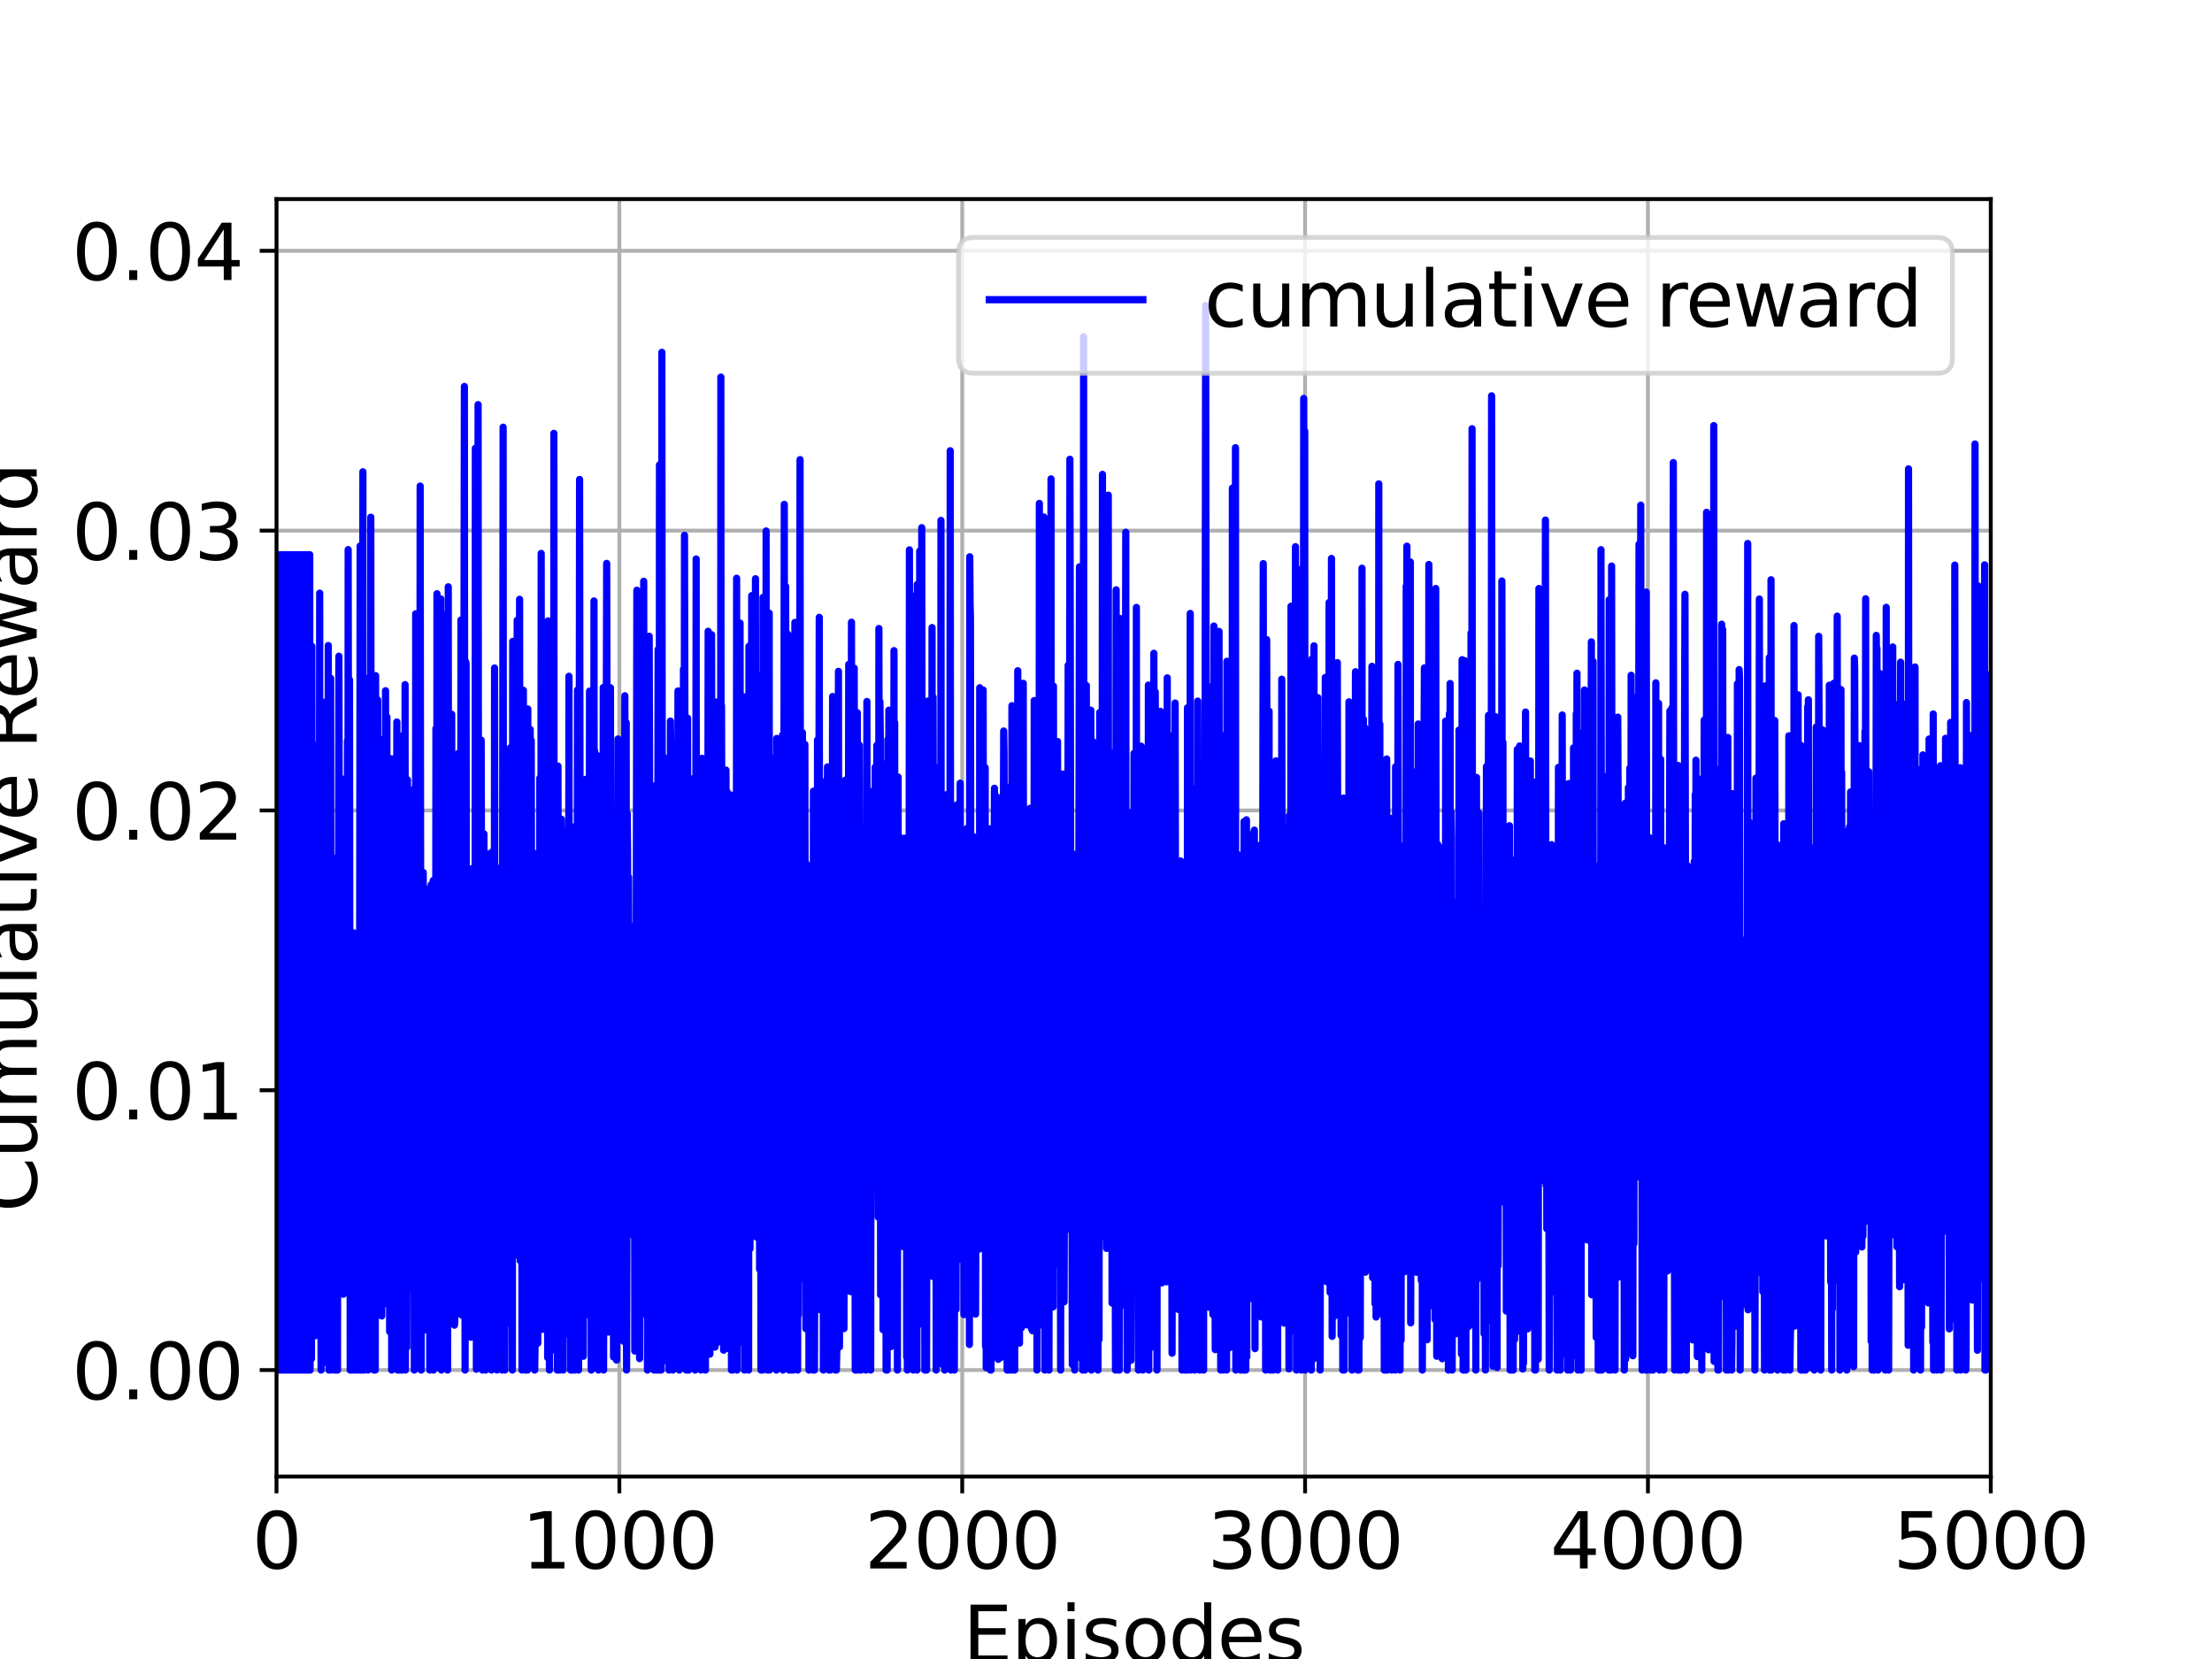<?xml version="1.0" encoding="utf-8" standalone="no"?>
<!DOCTYPE svg PUBLIC "-//W3C//DTD SVG 1.1//EN"
  "http://www.w3.org/Graphics/SVG/1.1/DTD/svg11.dtd">
<svg xmlns:xlink="http://www.w3.org/1999/xlink" width="460.8pt" height="345.6pt" viewBox="0 0 460.8 345.6" xmlns="http://www.w3.org/2000/svg" version="1.1">
 <defs>
  <style type="text/css">*{stroke-linejoin: round; stroke-linecap: butt}</style>
 </defs>
 <g id="figure_1">
  <g id="patch_1">
   <path d="M 0 345.6 
L 460.8 345.6 
L 460.8 0 
L 0 0 
z
" style="fill: #ffffff"/>
  </g>
  <g id="axes_1">
   <g id="patch_2">
    <path d="M 57.6 307.584 
L 414.72 307.584 
L 414.72 41.472 
L 57.6 41.472 
z
" style="fill: #ffffff"/>
   </g>
   <g id="matplotlib.axis_1">
    <g id="xtick_1">
     <g id="line2d_1">
      <path d="M 57.6 307.584 
L 57.6 41.472 
" clip-path="url(#p8b44197739)" style="fill: none; stroke: #b0b0b0; stroke-width: 0.8; stroke-linecap: square"/>
     </g>
     <g id="line2d_2">
      <defs>
       <path id="m0b287316e2" d="M 0 0 
L 0 3.5 
" style="stroke: #000000; stroke-width: 0.8"/>
      </defs>
      <g>
       <use xlink:href="#m0b287316e2" x="57.6" y="307.584" style="stroke: #000000; stroke-width: 0.8"/>
      </g>
     </g>
     <g id="text_1">
      <!-- 0 -->
      <g transform="translate(52.51 326.741)scale(0.16 -0.16)">
       <defs>
        <path id="DejaVuSans-30" d="M 2034 4250 
Q 1547 4250 1301 3770 
Q 1056 3291 1056 2328 
Q 1056 1369 1301 889 
Q 1547 409 2034 409 
Q 2525 409 2770 889 
Q 3016 1369 3016 2328 
Q 3016 3291 2770 3770 
Q 2525 4250 2034 4250 
z
M 2034 4750 
Q 2819 4750 3233 4129 
Q 3647 3509 3647 2328 
Q 3647 1150 3233 529 
Q 2819 -91 2034 -91 
Q 1250 -91 836 529 
Q 422 1150 422 2328 
Q 422 3509 836 4129 
Q 1250 4750 2034 4750 
z
" transform="scale(0.016)"/>
       </defs>
       <use xlink:href="#DejaVuSans-30"/>
      </g>
     </g>
    </g>
    <g id="xtick_2">
     <g id="line2d_3">
      <path d="M 129.024 307.584 
L 129.024 41.472 
" clip-path="url(#p8b44197739)" style="fill: none; stroke: #b0b0b0; stroke-width: 0.8; stroke-linecap: square"/>
     </g>
     <g id="line2d_4">
      <g>
       <use xlink:href="#m0b287316e2" x="129.024" y="307.584" style="stroke: #000000; stroke-width: 0.8"/>
      </g>
     </g>
     <g id="text_2">
      <!-- 1000 -->
      <g transform="translate(108.664 326.741)scale(0.16 -0.16)">
       <defs>
        <path id="DejaVuSans-31" d="M 794 531 
L 1825 531 
L 1825 4091 
L 703 3866 
L 703 4441 
L 1819 4666 
L 2450 4666 
L 2450 531 
L 3481 531 
L 3481 0 
L 794 0 
L 794 531 
z
" transform="scale(0.016)"/>
       </defs>
       <use xlink:href="#DejaVuSans-31"/>
       <use xlink:href="#DejaVuSans-30" x="63.623"/>
       <use xlink:href="#DejaVuSans-30" x="127.246"/>
       <use xlink:href="#DejaVuSans-30" x="190.869"/>
      </g>
     </g>
    </g>
    <g id="xtick_3">
     <g id="line2d_5">
      <path d="M 200.448 307.584 
L 200.448 41.472 
" clip-path="url(#p8b44197739)" style="fill: none; stroke: #b0b0b0; stroke-width: 0.8; stroke-linecap: square"/>
     </g>
     <g id="line2d_6">
      <g>
       <use xlink:href="#m0b287316e2" x="200.448" y="307.584" style="stroke: #000000; stroke-width: 0.8"/>
      </g>
     </g>
     <g id="text_3">
      <!-- 2000 -->
      <g transform="translate(180.088 326.741)scale(0.16 -0.16)">
       <defs>
        <path id="DejaVuSans-32" d="M 1228 531 
L 3431 531 
L 3431 0 
L 469 0 
L 469 531 
Q 828 903 1448 1529 
Q 2069 2156 2228 2338 
Q 2531 2678 2651 2914 
Q 2772 3150 2772 3378 
Q 2772 3750 2511 3984 
Q 2250 4219 1831 4219 
Q 1534 4219 1204 4116 
Q 875 4013 500 3803 
L 500 4441 
Q 881 4594 1212 4672 
Q 1544 4750 1819 4750 
Q 2544 4750 2975 4387 
Q 3406 4025 3406 3419 
Q 3406 3131 3298 2873 
Q 3191 2616 2906 2266 
Q 2828 2175 2409 1742 
Q 1991 1309 1228 531 
z
" transform="scale(0.016)"/>
       </defs>
       <use xlink:href="#DejaVuSans-32"/>
       <use xlink:href="#DejaVuSans-30" x="63.623"/>
       <use xlink:href="#DejaVuSans-30" x="127.246"/>
       <use xlink:href="#DejaVuSans-30" x="190.869"/>
      </g>
     </g>
    </g>
    <g id="xtick_4">
     <g id="line2d_7">
      <path d="M 271.872 307.584 
L 271.872 41.472 
" clip-path="url(#p8b44197739)" style="fill: none; stroke: #b0b0b0; stroke-width: 0.8; stroke-linecap: square"/>
     </g>
     <g id="line2d_8">
      <g>
       <use xlink:href="#m0b287316e2" x="271.872" y="307.584" style="stroke: #000000; stroke-width: 0.8"/>
      </g>
     </g>
     <g id="text_4">
      <!-- 3000 -->
      <g transform="translate(251.512 326.741)scale(0.16 -0.16)">
       <defs>
        <path id="DejaVuSans-33" d="M 2597 2516 
Q 3050 2419 3304 2112 
Q 3559 1806 3559 1356 
Q 3559 666 3084 287 
Q 2609 -91 1734 -91 
Q 1441 -91 1130 -33 
Q 819 25 488 141 
L 488 750 
Q 750 597 1062 519 
Q 1375 441 1716 441 
Q 2309 441 2620 675 
Q 2931 909 2931 1356 
Q 2931 1769 2642 2001 
Q 2353 2234 1838 2234 
L 1294 2234 
L 1294 2753 
L 1863 2753 
Q 2328 2753 2575 2939 
Q 2822 3125 2822 3475 
Q 2822 3834 2567 4026 
Q 2313 4219 1838 4219 
Q 1578 4219 1281 4162 
Q 984 4106 628 3988 
L 628 4550 
Q 988 4650 1302 4700 
Q 1616 4750 1894 4750 
Q 2613 4750 3031 4423 
Q 3450 4097 3450 3541 
Q 3450 3153 3228 2886 
Q 3006 2619 2597 2516 
z
" transform="scale(0.016)"/>
       </defs>
       <use xlink:href="#DejaVuSans-33"/>
       <use xlink:href="#DejaVuSans-30" x="63.623"/>
       <use xlink:href="#DejaVuSans-30" x="127.246"/>
       <use xlink:href="#DejaVuSans-30" x="190.869"/>
      </g>
     </g>
    </g>
    <g id="xtick_5">
     <g id="line2d_9">
      <path d="M 343.296 307.584 
L 343.296 41.472 
" clip-path="url(#p8b44197739)" style="fill: none; stroke: #b0b0b0; stroke-width: 0.8; stroke-linecap: square"/>
     </g>
     <g id="line2d_10">
      <g>
       <use xlink:href="#m0b287316e2" x="343.296" y="307.584" style="stroke: #000000; stroke-width: 0.8"/>
      </g>
     </g>
     <g id="text_5">
      <!-- 4000 -->
      <g transform="translate(322.936 326.741)scale(0.16 -0.16)">
       <defs>
        <path id="DejaVuSans-34" d="M 2419 4116 
L 825 1625 
L 2419 1625 
L 2419 4116 
z
M 2253 4666 
L 3047 4666 
L 3047 1625 
L 3713 1625 
L 3713 1100 
L 3047 1100 
L 3047 0 
L 2419 0 
L 2419 1100 
L 313 1100 
L 313 1709 
L 2253 4666 
z
" transform="scale(0.016)"/>
       </defs>
       <use xlink:href="#DejaVuSans-34"/>
       <use xlink:href="#DejaVuSans-30" x="63.623"/>
       <use xlink:href="#DejaVuSans-30" x="127.246"/>
       <use xlink:href="#DejaVuSans-30" x="190.869"/>
      </g>
     </g>
    </g>
    <g id="xtick_6">
     <g id="line2d_11">
      <path d="M 414.72 307.584 
L 414.72 41.472 
" clip-path="url(#p8b44197739)" style="fill: none; stroke: #b0b0b0; stroke-width: 0.8; stroke-linecap: square"/>
     </g>
     <g id="line2d_12">
      <g>
       <use xlink:href="#m0b287316e2" x="414.72" y="307.584" style="stroke: #000000; stroke-width: 0.8"/>
      </g>
     </g>
     <g id="text_6">
      <!-- 5000 -->
      <g transform="translate(394.36 326.741)scale(0.16 -0.16)">
       <defs>
        <path id="DejaVuSans-35" d="M 691 4666 
L 3169 4666 
L 3169 4134 
L 1269 4134 
L 1269 2991 
Q 1406 3038 1543 3061 
Q 1681 3084 1819 3084 
Q 2600 3084 3056 2656 
Q 3513 2228 3513 1497 
Q 3513 744 3044 326 
Q 2575 -91 1722 -91 
Q 1428 -91 1123 -41 
Q 819 9 494 109 
L 494 744 
Q 775 591 1075 516 
Q 1375 441 1709 441 
Q 2250 441 2565 725 
Q 2881 1009 2881 1497 
Q 2881 1984 2565 2268 
Q 2250 2553 1709 2553 
Q 1456 2553 1204 2497 
Q 953 2441 691 2322 
L 691 4666 
z
" transform="scale(0.016)"/>
       </defs>
       <use xlink:href="#DejaVuSans-35"/>
       <use xlink:href="#DejaVuSans-30" x="63.623"/>
       <use xlink:href="#DejaVuSans-30" x="127.246"/>
       <use xlink:href="#DejaVuSans-30" x="190.869"/>
      </g>
     </g>
    </g>
    <g id="text_7">
     <!-- Episodes -->
     <g transform="translate(200.572 346.226)scale(0.16 -0.16)">
      <defs>
       <path id="DejaVuSans-45" d="M 628 4666 
L 3578 4666 
L 3578 4134 
L 1259 4134 
L 1259 2753 
L 3481 2753 
L 3481 2222 
L 1259 2222 
L 1259 531 
L 3634 531 
L 3634 0 
L 628 0 
L 628 4666 
z
" transform="scale(0.016)"/>
       <path id="DejaVuSans-70" d="M 1159 525 
L 1159 -1331 
L 581 -1331 
L 581 3500 
L 1159 3500 
L 1159 2969 
Q 1341 3281 1617 3432 
Q 1894 3584 2278 3584 
Q 2916 3584 3314 3078 
Q 3713 2572 3713 1747 
Q 3713 922 3314 415 
Q 2916 -91 2278 -91 
Q 1894 -91 1617 61 
Q 1341 213 1159 525 
z
M 3116 1747 
Q 3116 2381 2855 2742 
Q 2594 3103 2138 3103 
Q 1681 3103 1420 2742 
Q 1159 2381 1159 1747 
Q 1159 1113 1420 752 
Q 1681 391 2138 391 
Q 2594 391 2855 752 
Q 3116 1113 3116 1747 
z
" transform="scale(0.016)"/>
       <path id="DejaVuSans-69" d="M 603 3500 
L 1178 3500 
L 1178 0 
L 603 0 
L 603 3500 
z
M 603 4863 
L 1178 4863 
L 1178 4134 
L 603 4134 
L 603 4863 
z
" transform="scale(0.016)"/>
       <path id="DejaVuSans-73" d="M 2834 3397 
L 2834 2853 
Q 2591 2978 2328 3040 
Q 2066 3103 1784 3103 
Q 1356 3103 1142 2972 
Q 928 2841 928 2578 
Q 928 2378 1081 2264 
Q 1234 2150 1697 2047 
L 1894 2003 
Q 2506 1872 2764 1633 
Q 3022 1394 3022 966 
Q 3022 478 2636 193 
Q 2250 -91 1575 -91 
Q 1294 -91 989 -36 
Q 684 19 347 128 
L 347 722 
Q 666 556 975 473 
Q 1284 391 1588 391 
Q 1994 391 2212 530 
Q 2431 669 2431 922 
Q 2431 1156 2273 1281 
Q 2116 1406 1581 1522 
L 1381 1569 
Q 847 1681 609 1914 
Q 372 2147 372 2553 
Q 372 3047 722 3315 
Q 1072 3584 1716 3584 
Q 2034 3584 2315 3537 
Q 2597 3491 2834 3397 
z
" transform="scale(0.016)"/>
       <path id="DejaVuSans-6f" d="M 1959 3097 
Q 1497 3097 1228 2736 
Q 959 2375 959 1747 
Q 959 1119 1226 758 
Q 1494 397 1959 397 
Q 2419 397 2687 759 
Q 2956 1122 2956 1747 
Q 2956 2369 2687 2733 
Q 2419 3097 1959 3097 
z
M 1959 3584 
Q 2709 3584 3137 3096 
Q 3566 2609 3566 1747 
Q 3566 888 3137 398 
Q 2709 -91 1959 -91 
Q 1206 -91 779 398 
Q 353 888 353 1747 
Q 353 2609 779 3096 
Q 1206 3584 1959 3584 
z
" transform="scale(0.016)"/>
       <path id="DejaVuSans-64" d="M 2906 2969 
L 2906 4863 
L 3481 4863 
L 3481 0 
L 2906 0 
L 2906 525 
Q 2725 213 2448 61 
Q 2172 -91 1784 -91 
Q 1150 -91 751 415 
Q 353 922 353 1747 
Q 353 2572 751 3078 
Q 1150 3584 1784 3584 
Q 2172 3584 2448 3432 
Q 2725 3281 2906 2969 
z
M 947 1747 
Q 947 1113 1208 752 
Q 1469 391 1925 391 
Q 2381 391 2643 752 
Q 2906 1113 2906 1747 
Q 2906 2381 2643 2742 
Q 2381 3103 1925 3103 
Q 1469 3103 1208 2742 
Q 947 2381 947 1747 
z
" transform="scale(0.016)"/>
       <path id="DejaVuSans-65" d="M 3597 1894 
L 3597 1613 
L 953 1613 
Q 991 1019 1311 708 
Q 1631 397 2203 397 
Q 2534 397 2845 478 
Q 3156 559 3463 722 
L 3463 178 
Q 3153 47 2828 -22 
Q 2503 -91 2169 -91 
Q 1331 -91 842 396 
Q 353 884 353 1716 
Q 353 2575 817 3079 
Q 1281 3584 2069 3584 
Q 2775 3584 3186 3129 
Q 3597 2675 3597 1894 
z
M 3022 2063 
Q 3016 2534 2758 2815 
Q 2500 3097 2075 3097 
Q 1594 3097 1305 2825 
Q 1016 2553 972 2059 
L 3022 2063 
z
" transform="scale(0.016)"/>
      </defs>
      <use xlink:href="#DejaVuSans-45"/>
      <use xlink:href="#DejaVuSans-70" x="63.184"/>
      <use xlink:href="#DejaVuSans-69" x="126.66"/>
      <use xlink:href="#DejaVuSans-73" x="154.443"/>
      <use xlink:href="#DejaVuSans-6f" x="206.543"/>
      <use xlink:href="#DejaVuSans-64" x="267.725"/>
      <use xlink:href="#DejaVuSans-65" x="331.201"/>
      <use xlink:href="#DejaVuSans-73" x="392.725"/>
     </g>
    </g>
   </g>
   <g id="matplotlib.axis_2">
    <g id="ytick_1">
     <g id="line2d_13">
      <path d="M 57.6 285.408 
L 414.72 285.408 
" clip-path="url(#p8b44197739)" style="fill: none; stroke: #b0b0b0; stroke-width: 0.8; stroke-linecap: square"/>
     </g>
     <g id="line2d_14">
      <defs>
       <path id="mcb8fb2746a" d="M 0 0 
L -3.5 0 
" style="stroke: #000000; stroke-width: 0.8"/>
      </defs>
      <g>
       <use xlink:href="#mcb8fb2746a" x="57.6" y="285.408" style="stroke: #000000; stroke-width: 0.8"/>
      </g>
     </g>
     <g id="text_8">
      <!-- 0.00 -->
      <g transform="translate(14.975 291.487)scale(0.16 -0.16)">
       <defs>
        <path id="DejaVuSans-2e" d="M 684 794 
L 1344 794 
L 1344 0 
L 684 0 
L 684 794 
z
" transform="scale(0.016)"/>
       </defs>
       <use xlink:href="#DejaVuSans-30"/>
       <use xlink:href="#DejaVuSans-2e" x="63.623"/>
       <use xlink:href="#DejaVuSans-30" x="95.41"/>
       <use xlink:href="#DejaVuSans-30" x="159.033"/>
      </g>
     </g>
    </g>
    <g id="ytick_2">
     <g id="line2d_15">
      <path d="M 57.6 227.118 
L 414.72 227.118 
" clip-path="url(#p8b44197739)" style="fill: none; stroke: #b0b0b0; stroke-width: 0.8; stroke-linecap: square"/>
     </g>
     <g id="line2d_16">
      <g>
       <use xlink:href="#mcb8fb2746a" x="57.6" y="227.118" style="stroke: #000000; stroke-width: 0.8"/>
      </g>
     </g>
     <g id="text_9">
      <!-- 0.01 -->
      <g transform="translate(14.975 233.197)scale(0.16 -0.16)">
       <use xlink:href="#DejaVuSans-30"/>
       <use xlink:href="#DejaVuSans-2e" x="63.623"/>
       <use xlink:href="#DejaVuSans-30" x="95.41"/>
       <use xlink:href="#DejaVuSans-31" x="159.033"/>
      </g>
     </g>
    </g>
    <g id="ytick_3">
     <g id="line2d_17">
      <path d="M 57.6 168.828 
L 414.72 168.828 
" clip-path="url(#p8b44197739)" style="fill: none; stroke: #b0b0b0; stroke-width: 0.8; stroke-linecap: square"/>
     </g>
     <g id="line2d_18">
      <g>
       <use xlink:href="#mcb8fb2746a" x="57.6" y="168.828" style="stroke: #000000; stroke-width: 0.8"/>
      </g>
     </g>
     <g id="text_10">
      <!-- 0.02 -->
      <g transform="translate(14.975 174.907)scale(0.16 -0.16)">
       <use xlink:href="#DejaVuSans-30"/>
       <use xlink:href="#DejaVuSans-2e" x="63.623"/>
       <use xlink:href="#DejaVuSans-30" x="95.41"/>
       <use xlink:href="#DejaVuSans-32" x="159.033"/>
      </g>
     </g>
    </g>
    <g id="ytick_4">
     <g id="line2d_19">
      <path d="M 57.6 110.539 
L 414.72 110.539 
" clip-path="url(#p8b44197739)" style="fill: none; stroke: #b0b0b0; stroke-width: 0.8; stroke-linecap: square"/>
     </g>
     <g id="line2d_20">
      <g>
       <use xlink:href="#mcb8fb2746a" x="57.6" y="110.539" style="stroke: #000000; stroke-width: 0.8"/>
      </g>
     </g>
     <g id="text_11">
      <!-- 0.03 -->
      <g transform="translate(14.975 116.617)scale(0.16 -0.16)">
       <use xlink:href="#DejaVuSans-30"/>
       <use xlink:href="#DejaVuSans-2e" x="63.623"/>
       <use xlink:href="#DejaVuSans-30" x="95.41"/>
       <use xlink:href="#DejaVuSans-33" x="159.033"/>
      </g>
     </g>
    </g>
    <g id="ytick_5">
     <g id="line2d_21">
      <path d="M 57.6 52.249 
L 414.72 52.249 
" clip-path="url(#p8b44197739)" style="fill: none; stroke: #b0b0b0; stroke-width: 0.8; stroke-linecap: square"/>
     </g>
     <g id="line2d_22">
      <g>
       <use xlink:href="#mcb8fb2746a" x="57.6" y="52.249" style="stroke: #000000; stroke-width: 0.8"/>
      </g>
     </g>
     <g id="text_12">
      <!-- 0.04 -->
      <g transform="translate(14.975 58.327)scale(0.16 -0.16)">
       <use xlink:href="#DejaVuSans-30"/>
       <use xlink:href="#DejaVuSans-2e" x="63.623"/>
       <use xlink:href="#DejaVuSans-30" x="95.41"/>
       <use xlink:href="#DejaVuSans-34" x="159.033"/>
      </g>
     </g>
    </g>
    <g id="text_13">
     <!-- Cumulative Reward -->
     <g transform="translate(7.647 252.524)rotate(-90)scale(0.16 -0.16)">
      <defs>
       <path id="DejaVuSans-43" d="M 4122 4306 
L 4122 3641 
Q 3803 3938 3442 4084 
Q 3081 4231 2675 4231 
Q 1875 4231 1450 3742 
Q 1025 3253 1025 2328 
Q 1025 1406 1450 917 
Q 1875 428 2675 428 
Q 3081 428 3442 575 
Q 3803 722 4122 1019 
L 4122 359 
Q 3791 134 3420 21 
Q 3050 -91 2638 -91 
Q 1578 -91 968 557 
Q 359 1206 359 2328 
Q 359 3453 968 4101 
Q 1578 4750 2638 4750 
Q 3056 4750 3426 4639 
Q 3797 4528 4122 4306 
z
" transform="scale(0.016)"/>
       <path id="DejaVuSans-75" d="M 544 1381 
L 544 3500 
L 1119 3500 
L 1119 1403 
Q 1119 906 1312 657 
Q 1506 409 1894 409 
Q 2359 409 2629 706 
Q 2900 1003 2900 1516 
L 2900 3500 
L 3475 3500 
L 3475 0 
L 2900 0 
L 2900 538 
Q 2691 219 2414 64 
Q 2138 -91 1772 -91 
Q 1169 -91 856 284 
Q 544 659 544 1381 
z
M 1991 3584 
L 1991 3584 
z
" transform="scale(0.016)"/>
       <path id="DejaVuSans-6d" d="M 3328 2828 
Q 3544 3216 3844 3400 
Q 4144 3584 4550 3584 
Q 5097 3584 5394 3201 
Q 5691 2819 5691 2113 
L 5691 0 
L 5113 0 
L 5113 2094 
Q 5113 2597 4934 2840 
Q 4756 3084 4391 3084 
Q 3944 3084 3684 2787 
Q 3425 2491 3425 1978 
L 3425 0 
L 2847 0 
L 2847 2094 
Q 2847 2600 2669 2842 
Q 2491 3084 2119 3084 
Q 1678 3084 1418 2786 
Q 1159 2488 1159 1978 
L 1159 0 
L 581 0 
L 581 3500 
L 1159 3500 
L 1159 2956 
Q 1356 3278 1631 3431 
Q 1906 3584 2284 3584 
Q 2666 3584 2933 3390 
Q 3200 3197 3328 2828 
z
" transform="scale(0.016)"/>
       <path id="DejaVuSans-6c" d="M 603 4863 
L 1178 4863 
L 1178 0 
L 603 0 
L 603 4863 
z
" transform="scale(0.016)"/>
       <path id="DejaVuSans-61" d="M 2194 1759 
Q 1497 1759 1228 1600 
Q 959 1441 959 1056 
Q 959 750 1161 570 
Q 1363 391 1709 391 
Q 2188 391 2477 730 
Q 2766 1069 2766 1631 
L 2766 1759 
L 2194 1759 
z
M 3341 1997 
L 3341 0 
L 2766 0 
L 2766 531 
Q 2569 213 2275 61 
Q 1981 -91 1556 -91 
Q 1019 -91 701 211 
Q 384 513 384 1019 
Q 384 1609 779 1909 
Q 1175 2209 1959 2209 
L 2766 2209 
L 2766 2266 
Q 2766 2663 2505 2880 
Q 2244 3097 1772 3097 
Q 1472 3097 1187 3025 
Q 903 2953 641 2809 
L 641 3341 
Q 956 3463 1253 3523 
Q 1550 3584 1831 3584 
Q 2591 3584 2966 3190 
Q 3341 2797 3341 1997 
z
" transform="scale(0.016)"/>
       <path id="DejaVuSans-74" d="M 1172 4494 
L 1172 3500 
L 2356 3500 
L 2356 3053 
L 1172 3053 
L 1172 1153 
Q 1172 725 1289 603 
Q 1406 481 1766 481 
L 2356 481 
L 2356 0 
L 1766 0 
Q 1100 0 847 248 
Q 594 497 594 1153 
L 594 3053 
L 172 3053 
L 172 3500 
L 594 3500 
L 594 4494 
L 1172 4494 
z
" transform="scale(0.016)"/>
       <path id="DejaVuSans-76" d="M 191 3500 
L 800 3500 
L 1894 563 
L 2988 3500 
L 3597 3500 
L 2284 0 
L 1503 0 
L 191 3500 
z
" transform="scale(0.016)"/>
       <path id="DejaVuSans-20" transform="scale(0.016)"/>
       <path id="DejaVuSans-52" d="M 2841 2188 
Q 3044 2119 3236 1894 
Q 3428 1669 3622 1275 
L 4263 0 
L 3584 0 
L 2988 1197 
Q 2756 1666 2539 1819 
Q 2322 1972 1947 1972 
L 1259 1972 
L 1259 0 
L 628 0 
L 628 4666 
L 2053 4666 
Q 2853 4666 3247 4331 
Q 3641 3997 3641 3322 
Q 3641 2881 3436 2590 
Q 3231 2300 2841 2188 
z
M 1259 4147 
L 1259 2491 
L 2053 2491 
Q 2509 2491 2742 2702 
Q 2975 2913 2975 3322 
Q 2975 3731 2742 3939 
Q 2509 4147 2053 4147 
L 1259 4147 
z
" transform="scale(0.016)"/>
       <path id="DejaVuSans-77" d="M 269 3500 
L 844 3500 
L 1563 769 
L 2278 3500 
L 2956 3500 
L 3675 769 
L 4391 3500 
L 4966 3500 
L 4050 0 
L 3372 0 
L 2619 2869 
L 1863 0 
L 1184 0 
L 269 3500 
z
" transform="scale(0.016)"/>
       <path id="DejaVuSans-72" d="M 2631 2963 
Q 2534 3019 2420 3045 
Q 2306 3072 2169 3072 
Q 1681 3072 1420 2755 
Q 1159 2438 1159 1844 
L 1159 0 
L 581 0 
L 581 3500 
L 1159 3500 
L 1159 2956 
Q 1341 3275 1631 3429 
Q 1922 3584 2338 3584 
Q 2397 3584 2469 3576 
Q 2541 3569 2628 3553 
L 2631 2963 
z
" transform="scale(0.016)"/>
      </defs>
      <use xlink:href="#DejaVuSans-43"/>
      <use xlink:href="#DejaVuSans-75" x="69.824"/>
      <use xlink:href="#DejaVuSans-6d" x="133.203"/>
      <use xlink:href="#DejaVuSans-75" x="230.615"/>
      <use xlink:href="#DejaVuSans-6c" x="293.994"/>
      <use xlink:href="#DejaVuSans-61" x="321.777"/>
      <use xlink:href="#DejaVuSans-74" x="383.057"/>
      <use xlink:href="#DejaVuSans-69" x="422.266"/>
      <use xlink:href="#DejaVuSans-76" x="450.049"/>
      <use xlink:href="#DejaVuSans-65" x="509.229"/>
      <use xlink:href="#DejaVuSans-20" x="570.752"/>
      <use xlink:href="#DejaVuSans-52" x="602.539"/>
      <use xlink:href="#DejaVuSans-65" x="667.521"/>
      <use xlink:href="#DejaVuSans-77" x="729.045"/>
      <use xlink:href="#DejaVuSans-61" x="810.832"/>
      <use xlink:href="#DejaVuSans-72" x="872.111"/>
      <use xlink:href="#DejaVuSans-64" x="911.475"/>
     </g>
    </g>
   </g>
   <g id="line2d_23">
    <path d="M 57.6 167.953 
L 57.671 115.553 
L 57.743 285.408 
L 57.814 206.618 
L 57.957 115.553 
L 58.029 285.408 
L 58.1 206.618 
L 58.243 115.553 
L 58.314 285.408 
L 58.386 206.618 
L 58.529 115.553 
L 58.6 285.408 
L 58.671 206.618 
L 58.814 115.553 
L 58.886 285.408 
L 58.957 206.618 
L 59.1 115.553 
L 59.171 285.408 
L 59.243 206.618 
L 59.386 115.553 
L 59.457 285.408 
L 59.528 206.618 
L 59.671 115.553 
L 59.743 285.408 
L 59.814 206.618 
L 59.957 115.553 
L 60.028 285.408 
L 60.1 206.618 
L 60.243 115.553 
L 60.314 285.408 
L 60.386 206.618 
L 60.528 115.553 
L 60.6 285.408 
L 60.671 206.618 
L 60.814 115.553 
L 60.886 285.408 
L 60.957 206.618 
L 61.1 115.553 
L 61.171 285.408 
L 61.243 206.618 
L 61.385 115.553 
L 61.457 285.408 
L 61.528 206.618 
L 61.671 115.553 
L 61.743 285.408 
L 61.814 206.618 
L 61.957 115.553 
L 62.028 285.408 
L 62.1 206.618 
L 62.243 115.553 
L 62.314 285.408 
L 62.385 206.618 
L 62.528 115.553 
L 62.6 285.408 
L 62.671 206.618 
L 62.814 115.553 
L 62.885 285.408 
L 62.957 206.618 
L 63.1 115.553 
L 63.171 285.408 
L 63.242 206.618 
L 63.385 115.553 
L 63.457 285.408 
L 63.528 206.618 
L 63.671 115.553 
L 63.742 285.408 
L 63.814 206.618 
L 63.957 115.553 
L 64.028 285.408 
L 64.1 206.618 
L 64.242 115.553 
L 64.314 285.408 
L 64.385 206.618 
L 64.528 115.553 
L 64.6 285.408 
L 64.671 206.618 
L 64.742 184.03 
L 64.885 283.052 
L 64.957 134.632 
L 65.028 205.638 
L 65.1 227.552 
L 65.171 226.071 
L 65.242 229.941 
L 65.314 229.238 
L 65.457 155.18 
L 65.671 278.254 
L 65.742 211.536 
L 65.885 251.29 
L 66.028 198.956 
L 66.099 275.862 
L 66.171 266.644 
L 66.242 265.472 
L 66.314 181.863 
L 66.385 197.01 
L 66.457 235.525 
L 66.599 123.564 
L 66.671 264.211 
L 66.742 203.889 
L 66.885 285.408 
L 67.099 192.454 
L 67.171 208.254 
L 67.242 199.699 
L 67.385 283.878 
L 67.528 182.823 
L 67.599 268.784 
L 67.671 146.271 
L 67.742 200.785 
L 67.814 218.03 
L 67.885 170.116 
L 68.028 235.482 
L 68.099 234.345 
L 68.171 245.607 
L 68.242 154.262 
L 68.314 239.774 
L 68.385 134.473 
L 68.528 285.408 
L 68.671 194.059 
L 68.742 230.973 
L 68.814 223.923 
L 68.885 141.308 
L 68.956 285.408 
L 69.028 209.944 
L 69.099 203.192 
L 69.171 280.597 
L 69.242 269.313 
L 69.314 248.674 
L 69.385 178.688 
L 69.456 245.701 
L 69.528 224.728 
L 69.671 285.408 
L 69.814 221.299 
L 70.028 285.408 
L 70.099 285.408 
L 70.242 188.061 
L 70.313 285.408 
L 70.385 198.928 
L 70.456 217.143 
L 70.599 136.706 
L 70.813 233.381 
L 70.885 244.446 
L 70.956 209.659 
L 71.028 237.108 
L 71.099 182.602 
L 71.242 269.085 
L 71.313 239.379 
L 71.385 264.279 
L 71.456 208.515 
L 71.528 269.614 
L 71.599 236.173 
L 71.742 162.276 
L 71.813 167.481 
L 71.956 237.047 
L 72.028 168.827 
L 72.242 268.293 
L 72.313 257.153 
L 72.385 154.309 
L 72.456 223.165 
L 72.528 114.496 
L 72.67 206.303 
L 72.742 231.539 
L 72.813 141.625 
L 72.956 285.408 
L 73.17 196.877 
L 73.313 285.408 
L 73.385 205.969 
L 73.456 271.674 
L 73.528 212.025 
L 73.599 229.457 
L 73.67 265.333 
L 73.742 194.342 
L 73.813 195.264 
L 73.956 285.408 
L 74.099 203.778 
L 74.242 285.408 
L 74.313 275.157 
L 74.456 226.22 
L 74.527 222.877 
L 74.67 203.243 
L 74.813 285.408 
L 75.027 113.722 
L 75.099 285.408 
L 75.17 208.854 
L 75.242 285.408 
L 75.313 141.004 
L 75.385 285.408 
L 75.456 256.102 
L 75.599 98.281 
L 75.67 285.408 
L 75.742 140.89 
L 75.885 285.408 
L 75.956 172.097 
L 76.027 173.672 
L 76.099 241.062 
L 76.17 216.789 
L 76.242 200.071 
L 76.313 203.812 
L 76.385 218.416 
L 76.456 209.315 
L 76.527 146.099 
L 76.67 285.408 
L 76.813 224.416 
L 76.884 268.651 
L 77.027 172.809 
L 77.17 245.35 
L 77.242 107.747 
L 77.313 170.379 
L 77.456 254.76 
L 77.527 196.573 
L 77.599 260.616 
L 77.67 219.838 
L 77.742 229.735 
L 77.813 203.383 
L 77.884 285.408 
L 78.027 157.868 
L 78.17 285.408 
L 78.242 140.744 
L 78.313 236.436 
L 78.384 223.592 
L 78.456 153.4 
L 78.527 220.46 
L 78.599 218.284 
L 78.67 145.779 
L 78.742 172.888 
L 78.813 211.199 
L 78.884 199.516 
L 78.956 189.697 
L 79.099 233.696 
L 79.17 181.883 
L 79.241 200.736 
L 79.527 274.142 
L 79.813 154.005 
L 79.884 194.939 
L 79.956 191.488 
L 80.027 154.952 
L 80.099 227.756 
L 80.17 217.357 
L 80.241 218.28 
L 80.313 143.889 
L 80.384 264.497 
L 80.456 175.524 
L 80.527 220.426 
L 80.599 149.36 
L 80.67 271.641 
L 80.741 221.077 
L 80.813 196.21 
L 80.884 252.509 
L 80.956 249.613 
L 81.098 213.723 
L 81.17 277.397 
L 81.241 208.076 
L 81.313 227.208 
L 81.456 268.62 
L 81.527 158.068 
L 81.598 285.408 
L 81.67 219.166 
L 81.741 224.803 
L 81.884 171.093 
L 81.956 252.087 
L 82.027 166.447 
L 82.098 233.783 
L 82.17 210.731 
L 82.313 166.969 
L 82.384 272.482 
L 82.456 233.392 
L 82.527 235.328 
L 82.67 150.398 
L 82.813 285.408 
L 82.884 170.264 
L 82.956 285.408 
L 83.027 278.599 
L 83.17 169.984 
L 83.241 219.149 
L 83.313 166.805 
L 83.384 285.408 
L 83.598 153.3 
L 83.813 285.408 
L 83.884 179.829 
L 83.955 238.401 
L 84.098 202.796 
L 84.17 209.644 
L 84.241 198.955 
L 84.313 247.305 
L 84.384 142.616 
L 84.455 285.408 
L 84.527 216.097 
L 84.598 254.15 
L 84.67 164.802 
L 84.741 280.686 
L 84.884 162.428 
L 84.955 232.445 
L 85.027 225.13 
L 85.098 182.445 
L 85.241 249.238 
L 85.455 230.479 
L 85.527 234.618 
L 85.67 164.568 
L 85.812 268.404 
L 85.884 236.476 
L 85.955 254.315 
L 86.17 211.496 
L 86.312 285.408 
L 86.384 180.414 
L 86.455 216.92 
L 86.527 247.929 
L 86.598 127.86 
L 86.67 204.778 
L 86.741 194.194 
L 86.884 254.851 
L 86.955 246.606 
L 87.027 190.723 
L 87.098 223.245 
L 87.312 147.69 
L 87.455 200.776 
L 87.527 101.253 
L 87.741 285.408 
L 87.812 205.283 
L 87.884 231.782 
L 87.955 223.467 
L 88.027 270.66 
L 88.169 181.748 
L 88.312 277.103 
L 88.455 200.77 
L 88.741 249.387 
L 88.884 185.239 
L 88.955 192.524 
L 89.098 262.8 
L 89.169 193.446 
L 89.241 245.87 
L 89.312 244.732 
L 89.455 199.875 
L 89.527 285.408 
L 89.598 254.178 
L 89.669 228.053 
L 89.741 245.498 
L 89.812 184.306 
L 89.884 250.341 
L 89.955 231.888 
L 90.098 261.095 
L 90.241 183.425 
L 90.312 285.408 
L 90.384 195.7 
L 90.455 206.157 
L 90.598 192.338 
L 90.669 203.51 
L 90.741 239.675 
L 90.812 151.752 
L 90.884 199.296 
L 90.955 272.449 
L 91.026 123.691 
L 91.241 253.236 
L 91.312 229.132 
L 91.384 284.878 
L 91.526 161.833 
L 91.598 268.355 
L 91.669 234.079 
L 91.812 124.749 
L 91.955 285.408 
L 92.169 213.848 
L 92.312 264.065 
L 92.383 223.624 
L 92.455 233.255 
L 92.526 216.115 
L 92.598 280.42 
L 92.741 128.045 
L 92.883 249.866 
L 93.026 197.187 
L 93.098 281.47 
L 93.169 217.44 
L 93.241 285.408 
L 93.383 122.236 
L 93.455 224.666 
L 93.526 206.937 
L 93.598 246.337 
L 93.669 185.103 
L 93.741 197.371 
L 93.812 178.326 
L 93.883 237.533 
L 93.955 206.646 
L 94.098 148.784 
L 94.241 243.987 
L 94.312 270.646 
L 94.383 200.489 
L 94.526 255.042 
L 94.598 160.934 
L 94.669 276.058 
L 94.74 275.312 
L 94.955 229.205 
L 95.026 266.669 
L 95.098 254.949 
L 95.169 268.09 
L 95.24 262.637 
L 95.312 262.604 
L 95.526 156.91 
L 95.669 232.42 
L 95.883 260.019 
L 95.955 224.366 
L 96.026 129.157 
L 96.169 273.968 
L 96.24 158.592 
L 96.312 176.212 
L 96.383 236.527 
L 96.455 214.45 
L 96.526 218.755 
L 96.74 80.507 
L 96.883 285.408 
L 96.955 252.18 
L 97.026 137.873 
L 97.097 138.281 
L 97.169 221.911 
L 97.24 200.908 
L 97.312 210.001 
L 97.383 267.642 
L 97.526 190.146 
L 97.74 275.8 
L 97.955 195.513 
L 98.026 201.438 
L 98.097 278.578 
L 98.169 190.334 
L 98.24 213.174 
L 98.312 228.777 
L 98.383 180.931 
L 98.455 196.901 
L 98.597 238.978 
L 98.669 183.697 
L 98.74 232.984 
L 98.812 212.847 
L 98.954 243.867 
L 99.026 93.387 
L 99.24 285.237 
L 99.312 219.907 
L 99.383 273.352 
L 99.597 84.286 
L 99.74 258.008 
L 99.812 179.865 
L 99.883 197.266 
L 100.026 179.675 
L 100.169 264.704 
L 100.24 154.185 
L 100.312 187.244 
L 100.526 285.408 
L 100.669 181.639 
L 100.74 202.928 
L 100.812 173.699 
L 100.954 258.363 
L 101.026 227.557 
L 101.097 198.562 
L 101.169 285.408 
L 101.24 261.403 
L 101.311 205.762 
L 101.383 258.744 
L 101.454 254.841 
L 101.526 190.516 
L 101.597 223.701 
L 101.669 242.536 
L 101.74 216.138 
L 101.811 269.424 
L 101.954 199.562 
L 102.026 207.066 
L 102.097 177.752 
L 102.169 186.701 
L 102.383 285.408 
L 102.454 278.814 
L 102.526 275.085 
L 102.669 203.846 
L 102.74 213.831 
L 102.811 177.157 
L 102.883 259.125 
L 102.954 248.219 
L 103.026 139.154 
L 103.169 260.022 
L 103.311 189.968 
L 103.383 180.687 
L 103.526 285.396 
L 103.597 201.757 
L 103.668 211.101 
L 103.74 203.499 
L 103.811 230.727 
L 103.954 181.781 
L 104.097 231.771 
L 104.168 185.888 
L 104.24 196.863 
L 104.311 246.242 
L 104.383 245.474 
L 104.454 252.552 
L 104.526 235.166 
L 104.597 285.408 
L 104.811 88.991 
L 104.883 226.55 
L 104.954 192.576 
L 105.026 276.539 
L 105.097 231.022 
L 105.168 285.408 
L 105.24 252.587 
L 105.311 261.887 
L 105.383 275.862 
L 105.454 165.468 
L 105.526 193.248 
L 105.74 240.683 
L 105.811 158.211 
L 105.954 252.331 
L 106.168 163.473 
L 106.24 191.779 
L 106.311 155.788 
L 106.383 248.548 
L 106.454 231.002 
L 106.525 262.111 
L 106.668 177.494 
L 106.74 285.408 
L 106.811 133.61 
L 106.883 185.432 
L 107.097 242.692 
L 107.383 139.961 
L 107.454 242.089 
L 107.525 194.931 
L 107.597 231.72 
L 107.74 129.208 
L 107.811 140.699 
L 107.954 234.279 
L 108.097 197.875 
L 108.168 261.772 
L 108.24 124.842 
L 108.311 182.336 
L 108.382 262.658 
L 108.525 206.037 
L 108.597 250.798 
L 108.668 181.681 
L 108.74 285.408 
L 108.882 208.286 
L 108.954 239.713 
L 109.025 143.79 
L 109.097 182.326 
L 109.24 253.629 
L 109.311 167.064 
L 109.454 285.408 
L 109.525 212.757 
L 109.597 234.534 
L 109.668 261.217 
L 109.74 231.941 
L 109.882 285.408 
L 109.954 147.689 
L 110.025 217.541 
L 110.168 171.158 
L 110.239 260.23 
L 110.311 259.976 
L 110.382 284.367 
L 110.454 151.958 
L 110.525 248.467 
L 110.668 154.254 
L 110.882 261.518 
L 111.097 177.655 
L 111.239 240.813 
L 111.311 235.425 
L 111.382 285.408 
L 111.454 280.819 
L 111.597 180.671 
L 111.739 248.765 
L 111.882 247.887 
L 111.954 201.542 
L 112.025 279.812 
L 112.097 261.402 
L 112.239 188.24 
L 112.311 219.158 
L 112.382 209.321 
L 112.454 162.08 
L 112.525 175.664 
L 112.668 207.496 
L 112.739 115.286 
L 112.882 275.392 
L 112.954 253.641 
L 113.025 276.929 
L 113.168 196.136 
L 113.239 227.841 
L 113.311 170.913 
L 113.382 226.579 
L 113.454 189.965 
L 113.525 263.846 
L 113.596 181.07 
L 113.668 200.312 
L 113.739 218.954 
L 113.811 145.516 
L 113.882 160.185 
L 114.025 232.542 
L 114.096 282.816 
L 114.168 129.344 
L 114.239 200.466 
L 114.311 282.173 
L 114.382 163.743 
L 114.454 285.408 
L 114.525 164.928 
L 114.596 217.357 
L 114.668 214.369 
L 114.739 244.084 
L 114.811 239.592 
L 114.882 175.966 
L 114.953 204.412 
L 115.025 247.145 
L 115.096 235.184 
L 115.168 210.996 
L 115.311 281.175 
L 115.382 90.276 
L 115.453 255.84 
L 115.525 227.086 
L 115.596 251.08 
L 115.668 214.563 
L 115.739 256.607 
L 115.882 182.79 
L 115.953 214.731 
L 116.025 168.048 
L 116.096 285.408 
L 116.239 159.591 
L 116.382 246.633 
L 116.525 200.23 
L 116.596 285.408 
L 116.739 200.151 
L 116.81 243.772 
L 116.882 229.737 
L 116.953 170.654 
L 117.025 193.478 
L 117.096 262.742 
L 117.168 192.405 
L 117.31 285.408 
L 117.453 198.062 
L 117.525 251.874 
L 117.596 198.983 
L 117.668 218.174 
L 117.739 222.294 
L 117.882 173.204 
L 117.953 257.603 
L 118.025 177.697 
L 118.168 276.52 
L 118.239 178.409 
L 118.382 269.415 
L 118.525 140.873 
L 118.668 278.191 
L 118.81 203.251 
L 118.882 285.408 
L 118.953 183.991 
L 119.096 285.408 
L 119.239 192.967 
L 119.31 285.408 
L 119.382 218.394 
L 119.453 284.681 
L 119.596 172.249 
L 119.739 285.408 
L 119.882 183.202 
L 119.953 201.567 
L 120.025 187.075 
L 120.167 246.924 
L 120.31 143.724 
L 120.382 211.193 
L 120.453 167.423 
L 120.525 285.408 
L 120.739 99.88 
L 120.953 263.372 
L 121.025 191.009 
L 121.167 265.962 
L 121.239 202.993 
L 121.31 218.015 
L 121.453 181.897 
L 121.524 282.529 
L 121.596 228.329 
L 121.667 193.355 
L 121.739 274.18 
L 121.81 221.686 
L 121.882 254.434 
L 122.024 162.342 
L 122.096 193.125 
L 122.167 198.254 
L 122.239 186.543 
L 122.31 245.416 
L 122.382 221.845 
L 122.453 206.305 
L 122.667 249.033 
L 122.81 143.978 
L 122.953 237.601 
L 123.024 210.207 
L 123.096 216.244 
L 123.167 285.408 
L 123.239 249.098 
L 123.453 178.463 
L 123.524 190.209 
L 123.596 284.949 
L 123.667 232.458 
L 123.739 125.189 
L 123.81 228.412 
L 123.881 156.398 
L 123.953 173.386 
L 124.096 264.702 
L 124.239 159.299 
L 124.31 268.835 
L 124.381 157.381 
L 124.453 204.89 
L 124.524 237.966 
L 124.596 189.736 
L 124.667 285.408 
L 124.739 242.184 
L 124.81 202.738 
L 124.881 269.006 
L 124.953 189.916 
L 125.096 265.87 
L 125.167 192.826 
L 125.239 269.507 
L 125.381 184.22 
L 125.453 244.068 
L 125.524 174.219 
L 125.596 228.424 
L 125.667 143.222 
L 125.738 285.408 
L 125.81 242.502 
L 125.881 152.78 
L 125.953 176.959 
L 126.024 264.472 
L 126.096 236.262 
L 126.381 117.366 
L 126.453 148.308 
L 126.596 268.386 
L 126.667 254.24 
L 126.738 277.491 
L 126.881 179.29 
L 126.953 159.528 
L 127.024 253.699 
L 127.096 238.012 
L 127.167 143.26 
L 127.31 244.345 
L 127.381 263.235 
L 127.453 185.689 
L 127.524 217.463 
L 127.596 256.607 
L 127.738 182.479 
L 127.81 282.684 
L 127.881 227.074 
L 128.095 177.969 
L 128.238 212.299 
L 128.31 175.632 
L 128.453 283.341 
L 128.738 153.946 
L 128.81 249.386 
L 128.881 222.881 
L 128.953 272.182 
L 129.167 194.257 
L 129.238 230.422 
L 129.524 167.265 
L 129.738 226.051 
L 129.81 163.848 
L 129.881 279.402 
L 129.953 165.021 
L 130.024 200.75 
L 130.167 144.937 
L 130.381 224.887 
L 130.452 150.548 
L 130.524 285.408 
L 130.595 262.128 
L 130.667 169.476 
L 130.738 177.776 
L 130.81 219.991 
L 130.881 210.669 
L 130.952 182.72 
L 131.024 214.691 
L 131.095 199.367 
L 131.167 192.705 
L 131.238 253.745 
L 131.31 242.317 
L 131.381 234.229 
L 131.452 247.942 
L 131.524 206.747 
L 131.595 214.301 
L 131.667 257.202 
L 131.738 193.026 
L 131.81 227.498 
L 131.881 256.407 
L 131.952 225.763 
L 132.024 233.47 
L 132.095 232.808 
L 132.167 210.428 
L 132.238 281.444 
L 132.31 253.04 
L 132.381 240.127 
L 132.452 251.753 
L 132.667 122.954 
L 132.738 253.254 
L 132.809 247.445 
L 132.881 249.434 
L 132.952 181.977 
L 133.095 245.932 
L 133.167 149.151 
L 133.238 283.019 
L 133.309 220.903 
L 133.381 256.344 
L 133.452 172.874 
L 133.524 183.645 
L 133.667 265.389 
L 133.738 132.734 
L 133.881 273.744 
L 133.952 201.817 
L 134.024 262.786 
L 134.095 121.084 
L 134.238 264.123 
L 134.309 258.491 
L 134.524 175.63 
L 134.595 166.335 
L 134.666 248.704 
L 134.738 189.829 
L 134.881 285.408 
L 134.952 203.555 
L 135.024 215.194 
L 135.095 172.536 
L 135.166 261.299 
L 135.238 132.539 
L 135.309 156.152 
L 135.452 259.821 
L 135.524 198.293 
L 135.595 204.361 
L 135.738 264.655 
L 135.809 213.416 
L 135.881 242.479 
L 135.952 209.021 
L 136.024 248.823 
L 136.095 246.891 
L 136.166 217.434 
L 136.238 285.408 
L 136.381 196.985 
L 136.452 269.096 
L 136.524 163.64 
L 136.738 285.408 
L 136.809 175.527 
L 136.881 222.393 
L 136.952 233.181 
L 137.095 135.286 
L 137.166 285.408 
L 137.238 256.654 
L 137.309 249.812 
L 137.381 96.836 
L 137.452 285.408 
L 137.523 235.757 
L 137.595 236.762 
L 137.666 210.541 
L 137.738 285.408 
L 137.809 271.111 
L 137.881 73.394 
L 138.023 249.777 
L 138.309 157.774 
L 138.381 257.939 
L 138.452 218.499 
L 138.523 283.455 
L 138.595 255.068 
L 138.666 194.958 
L 138.881 280.537 
L 138.952 228.637 
L 139.023 229.932 
L 139.095 281.729 
L 139.238 198.696 
L 139.38 285.408 
L 139.452 232.563 
L 139.523 237.862 
L 139.595 233.567 
L 139.666 150.218 
L 139.738 156.353 
L 139.88 275.259 
L 139.952 274.767 
L 140.023 275.57 
L 140.095 246.502 
L 140.166 285.408 
L 140.38 186.9 
L 140.452 165.225 
L 140.523 224.542 
L 140.595 188.335 
L 140.666 253.909 
L 140.738 190.039 
L 140.809 272.685 
L 140.88 248.338 
L 140.952 281.592 
L 141.095 169.454 
L 141.166 191.079 
L 141.238 143.935 
L 141.309 266.129 
L 141.38 186.624 
L 141.452 197.202 
L 141.523 285.408 
L 141.595 200.666 
L 141.666 278.704 
L 141.809 181.466 
L 141.88 191.114 
L 141.952 228.362 
L 142.023 171.102 
L 142.095 233.236 
L 142.166 213.413 
L 142.237 231.636 
L 142.38 139.412 
L 142.452 250.557 
L 142.595 111.506 
L 142.952 285.408 
L 143.023 202.096 
L 143.095 232.147 
L 143.166 285.408 
L 143.237 149.596 
L 143.38 285.408 
L 143.452 285.408 
L 143.523 194.452 
L 143.594 221.969 
L 143.737 162.162 
L 143.809 270.296 
L 143.88 237.806 
L 143.952 211.778 
L 144.023 279.263 
L 144.166 208.615 
L 144.237 220.67 
L 144.309 261.273 
L 144.38 189.837 
L 144.452 239.483 
L 144.523 180.04 
L 144.594 203.473 
L 144.666 168.517 
L 144.737 195.097 
L 144.809 285.408 
L 145.023 116.437 
L 145.094 267.757 
L 145.166 232.127 
L 145.237 180.33 
L 145.38 219.561 
L 145.452 170.669 
L 145.523 215.465 
L 145.594 215.086 
L 145.666 225.362 
L 145.737 200.534 
L 145.809 241.294 
L 145.88 230.874 
L 145.951 179.613 
L 146.023 285.408 
L 146.094 235.728 
L 146.166 261.942 
L 146.237 157.961 
L 146.309 185.527 
L 146.38 173.038 
L 146.451 233.43 
L 146.594 160.442 
L 146.737 279.679 
L 146.809 200.579 
L 146.88 224.433 
L 146.951 285.408 
L 147.166 163.947 
L 147.309 276.056 
L 147.523 131.503 
L 147.594 147.169 
L 147.666 245.894 
L 147.737 163.392 
L 147.809 189.021 
L 147.88 282.095 
L 147.951 261.397 
L 148.023 261.061 
L 148.094 204.893 
L 148.166 248.857 
L 148.237 132.209 
L 148.38 233.499 
L 148.451 236.561 
L 148.523 249.176 
L 148.594 203.425 
L 148.666 241.443 
L 148.737 215.141 
L 148.88 271.129 
L 148.951 280.631 
L 149.094 146.247 
L 149.166 240.673 
L 149.237 222.082 
L 149.308 279.774 
L 149.38 249.14 
L 149.451 180.422 
L 149.523 249.688 
L 149.737 158.269 
L 149.808 270.881 
L 149.88 254.423 
L 149.951 278.923 
L 150.023 196.824 
L 150.094 261.062 
L 150.166 78.558 
L 150.237 218.486 
L 150.308 146.984 
L 150.523 251.36 
L 150.594 194.448 
L 150.737 281.27 
L 150.808 232.919 
L 150.88 268.303 
L 150.951 265.187 
L 151.023 277.621 
L 151.165 230.346 
L 151.237 160.425 
L 151.308 249.124 
L 151.38 212.934 
L 151.451 164.878 
L 151.523 280.901 
L 151.594 276.868 
L 151.665 216.135 
L 151.737 263.759 
L 151.808 249.233 
L 151.88 244.263 
L 151.951 167.915 
L 152.023 256.909 
L 152.094 225.272 
L 152.165 181.517 
L 152.237 221.429 
L 152.308 165.613 
L 152.38 285.408 
L 152.451 170.131 
L 152.522 202.746 
L 152.594 285.408 
L 152.737 216.127 
L 152.88 254.422 
L 152.951 186.284 
L 153.022 201.508 
L 153.094 213.241 
L 153.165 249.927 
L 153.237 169.308 
L 153.308 269.668 
L 153.38 222.25 
L 153.451 120.456 
L 153.522 285.408 
L 153.594 224.427 
L 153.665 218.241 
L 153.737 221.447 
L 153.808 240.062 
L 153.88 158.756 
L 153.951 211.674 
L 154.022 183.663 
L 154.094 214.64 
L 154.165 129.794 
L 154.308 220.078 
L 154.38 187.241 
L 154.451 258.738 
L 154.522 158.961 
L 154.594 240.169 
L 154.665 188.054 
L 154.737 208.618 
L 154.808 221.721 
L 154.879 145.136 
L 154.951 279.976 
L 155.022 208.044 
L 155.094 285.408 
L 155.308 197.829 
L 155.379 232.126 
L 155.451 200.509 
L 155.522 229.198 
L 155.665 152.74 
L 155.737 228.528 
L 155.808 183.826 
L 155.951 285.408 
L 156.022 134.623 
L 156.094 242.424 
L 156.165 162.843 
L 156.237 260.149 
L 156.308 219.337 
L 156.379 189.116 
L 156.451 226.916 
L 156.594 124.082 
L 156.665 252.639 
L 156.737 211.661 
L 156.808 226.623 
L 156.951 177.622 
L 157.022 201.428 
L 157.094 185.154 
L 157.308 247.757 
L 157.379 120.561 
L 157.451 194.663 
L 157.522 140.297 
L 157.594 257.708 
L 157.665 216.737 
L 157.736 257.637 
L 157.879 205.386 
L 157.951 208.583 
L 158.094 152.344 
L 158.165 157.523 
L 158.236 264.416 
L 158.308 213.191 
L 158.379 174.714 
L 158.522 285.408 
L 158.594 167.632 
L 158.736 285.408 
L 158.808 213.138 
L 158.879 285.408 
L 158.951 124.452 
L 159.094 249.073 
L 159.165 207.024 
L 159.236 260.4 
L 159.308 238.047 
L 159.451 164.805 
L 159.522 256.637 
L 159.593 110.614 
L 159.665 243.087 
L 159.736 233.849 
L 159.808 216.075 
L 159.879 285.408 
L 159.951 262.958 
L 160.022 204.236 
L 160.093 225.229 
L 160.165 225.96 
L 160.236 127.727 
L 160.308 285.408 
L 160.379 256.815 
L 160.451 203.355 
L 160.522 264.862 
L 160.593 181.133 
L 160.665 209.685 
L 160.736 227.045 
L 160.808 193.048 
L 161.022 268.997 
L 161.165 163.329 
L 161.236 248.65 
L 161.308 157.935 
L 161.379 186.611 
L 161.522 226.088 
L 161.593 170.863 
L 161.736 285.408 
L 161.808 153.824 
L 161.879 225.071 
L 162.022 268.662 
L 162.165 202.64 
L 162.236 192.703 
L 162.308 245.894 
L 162.379 228.93 
L 162.45 183.287 
L 162.593 275.236 
L 162.665 195.187 
L 162.736 251.937 
L 162.808 219.762 
L 162.879 254.59 
L 163.022 153.117 
L 163.093 285.408 
L 163.165 275.17 
L 163.379 105.061 
L 163.522 273.78 
L 163.665 122.167 
L 163.736 186.275 
L 163.807 246.86 
L 163.879 217.5 
L 163.95 269.656 
L 164.093 132.085 
L 164.236 223.395 
L 164.307 221.71 
L 164.379 285.408 
L 164.593 177.152 
L 164.807 261.535 
L 164.879 239.761 
L 164.95 285.408 
L 165.022 241.923 
L 165.093 285.408 
L 165.165 219.08 
L 165.236 285.408 
L 165.379 192.375 
L 165.45 172.612 
L 165.522 255.412 
L 165.593 129.657 
L 165.665 153.022 
L 165.736 137.174 
L 165.879 258.084 
L 165.95 215.664 
L 166.164 285.408 
L 166.236 195.635 
L 166.307 273.939 
L 166.45 180.132 
L 166.522 209.265 
L 166.664 95.75 
L 166.807 246.39 
L 166.879 223.876 
L 166.95 181.334 
L 167.093 233.738 
L 167.164 152.619 
L 167.379 266.328 
L 167.522 189.78 
L 167.593 233.834 
L 167.664 155.056 
L 167.879 276.786 
L 167.95 179.931 
L 168.022 248.544 
L 168.093 240.84 
L 168.236 210.713 
L 168.307 230.4 
L 168.379 186.194 
L 168.45 198.257 
L 168.521 285.408 
L 168.593 200.536 
L 168.736 276.436 
L 168.807 227.482 
L 168.879 280.375 
L 168.95 260.134 
L 169.021 187.863 
L 169.093 269.67 
L 169.164 262.717 
L 169.236 189.654 
L 169.379 285.408 
L 169.45 164.817 
L 169.521 174.384 
L 169.664 285.408 
L 169.736 263.739 
L 169.807 212.1 
L 169.879 232.972 
L 170.021 211.007 
L 170.093 180.38 
L 170.236 266.961 
L 170.307 154.142 
L 170.45 266.097 
L 170.664 128.604 
L 170.807 272.813 
L 170.878 195.14 
L 170.95 218.763 
L 171.021 258.078 
L 171.093 246.297 
L 171.236 209.088 
L 171.307 259.332 
L 171.45 167.991 
L 171.521 285.408 
L 171.593 210.025 
L 171.664 265.74 
L 171.736 242.147 
L 171.807 280.1 
L 171.878 267.394 
L 172.021 175.268 
L 172.093 279 
L 172.164 162.535 
L 172.236 226.022 
L 172.307 240.688 
L 172.378 159.762 
L 172.45 197.362 
L 172.664 285.408 
L 172.735 204.012 
L 172.807 234.092 
L 172.878 232.695 
L 172.95 285.408 
L 173.021 194.807 
L 173.093 242.792 
L 173.164 277.173 
L 173.45 145.09 
L 173.521 216.715 
L 173.593 170.569 
L 173.664 186.936 
L 173.735 269.283 
L 173.95 194.687 
L 174.021 285.408 
L 174.164 176.962 
L 174.235 285.408 
L 174.307 282.218 
L 174.378 149.847 
L 174.45 264.613 
L 174.521 182.423 
L 174.593 271.396 
L 174.664 139.855 
L 174.807 266.901 
L 174.878 280.601 
L 174.95 174.591 
L 175.021 248.567 
L 175.164 206.345 
L 175.235 241.252 
L 175.307 227.233 
L 175.378 234.857 
L 175.45 225.822 
L 175.521 163.607 
L 175.592 171.533 
L 175.735 217.965 
L 175.807 276.777 
L 176.092 162.514 
L 176.164 255.918 
L 176.235 225.995 
L 176.378 167.103 
L 176.45 245.205 
L 176.521 182.796 
L 176.592 197.943 
L 176.664 236.862 
L 176.807 138.414 
L 176.878 165.958 
L 176.95 208.62 
L 177.021 194.744 
L 177.092 143.258 
L 177.164 269.08 
L 177.235 139.655 
L 177.307 173.664 
L 177.378 129.619 
L 177.521 229.715 
L 177.664 195.441 
L 177.735 266.163 
L 177.807 246.364 
L 177.878 219.753 
L 177.949 139.19 
L 178.164 285.408 
L 178.235 285.408 
L 178.307 186.037 
L 178.449 285.408 
L 178.521 262.164 
L 178.592 148.477 
L 178.664 252.529 
L 178.735 233.859 
L 178.807 235.017 
L 178.878 285.408 
L 179.021 155.226 
L 179.235 274.983 
L 179.306 205.814 
L 179.378 285.408 
L 179.521 188.04 
L 179.592 172.349 
L 179.735 233.518 
L 179.806 215.936 
L 179.878 248.98 
L 179.949 188.552 
L 180.021 224.146 
L 180.092 194.222 
L 180.164 260.876 
L 180.235 224.89 
L 180.306 178.443 
L 180.378 285.408 
L 180.449 270.724 
L 180.592 146.128 
L 180.735 245.32 
L 180.878 210.815 
L 180.949 234.658 
L 181.164 168.879 
L 181.378 285.408 
L 181.449 226.916 
L 181.521 247.437 
L 181.592 239.149 
L 181.663 244.561 
L 181.806 180.452 
L 181.878 164.77 
L 181.949 169.967 
L 182.092 221.668 
L 182.163 178.142 
L 182.235 231.365 
L 182.306 159.831 
L 182.378 167.056 
L 182.449 217.554 
L 182.663 155.264 
L 182.949 253.538 
L 183.021 231.655 
L 183.092 130.925 
L 183.235 240.686 
L 183.306 146.185 
L 183.378 153.226 
L 183.449 269.749 
L 183.521 195.408 
L 183.592 219.24 
L 183.663 249.104 
L 183.878 159.095 
L 183.949 277.01 
L 184.02 242.625 
L 184.092 175.536 
L 184.163 200.371 
L 184.235 219.059 
L 184.306 182.642 
L 184.378 214.496 
L 184.449 176.571 
L 184.592 285.408 
L 184.735 259.016 
L 184.806 285.408 
L 184.949 154.071 
L 185.02 239.15 
L 185.092 208.745 
L 185.163 147.947 
L 185.235 248.815 
L 185.306 214.648 
L 185.449 157.132 
L 185.592 280.539 
L 185.663 194.683 
L 185.735 210.139 
L 185.878 252.417 
L 185.949 204.844 
L 186.02 220.251 
L 186.092 270.74 
L 186.235 135.537 
L 186.306 253.888 
L 186.377 150.53 
L 186.449 256.022 
L 186.52 184.291 
L 186.592 204.026 
L 186.735 179.719 
L 186.806 182.561 
L 186.877 199.878 
L 186.949 285.408 
L 187.092 161.871 
L 187.163 259.88 
L 187.235 239.98 
L 187.306 183.689 
L 187.449 218.834 
L 187.52 174.46 
L 187.592 213.87 
L 187.663 210.717 
L 187.735 194.132 
L 187.877 259.181 
L 188.02 187.175 
L 188.234 259.718 
L 188.306 242.005 
L 188.449 174.608 
L 188.592 242.812 
L 188.663 216.621 
L 188.734 251.064 
L 188.806 190.616 
L 188.877 282.739 
L 188.949 222.735 
L 189.02 285.408 
L 189.092 248.753 
L 189.163 249.306 
L 189.234 250.031 
L 189.377 213.219 
L 189.449 114.538 
L 189.52 158.112 
L 189.592 163.555 
L 189.663 127.366 
L 189.734 221.633 
L 189.806 214.878 
L 189.949 199.914 
L 190.02 124.148 
L 190.234 285.408 
L 190.306 175.845 
L 190.377 209.515 
L 190.449 156.07 
L 190.52 171.494 
L 190.591 166.751 
L 190.734 282.822 
L 190.877 186.025 
L 190.949 209.037 
L 191.02 285.408 
L 191.091 121.755 
L 191.163 188.496 
L 191.306 225.13 
L 191.377 207.902 
L 191.449 128.241 
L 191.52 275.866 
L 191.591 114.809 
L 191.663 141.534 
L 191.734 244.528 
L 191.806 229.615 
L 191.877 260.639 
L 192.02 109.921 
L 192.163 266.227 
L 192.234 236.428 
L 192.377 190.009 
L 192.52 251.644 
L 192.591 162.001 
L 192.663 285.408 
L 192.734 204.205 
L 192.806 232.631 
L 192.877 187.955 
L 192.948 197.786 
L 193.02 285.408 
L 193.091 249.061 
L 193.234 146.044 
L 193.306 195.231 
L 193.377 259.567 
L 193.448 251.149 
L 193.591 150.328 
L 193.734 240.984 
L 193.806 253.945 
L 193.877 177.613 
L 193.948 259.487 
L 194.02 150.774 
L 194.091 216.345 
L 194.163 130.734 
L 194.306 265.918 
L 194.377 145.189 
L 194.448 181.724 
L 194.52 202.82 
L 194.591 173.194 
L 194.663 240.757 
L 194.734 190.048 
L 194.877 256.367 
L 194.948 177.634 
L 195.02 285.408 
L 195.091 190.102 
L 195.163 237.911 
L 195.234 229.693 
L 195.305 272.979 
L 195.377 213.683 
L 195.448 233.182 
L 195.52 218.89 
L 195.591 232 
L 195.663 159.732 
L 195.734 264.057 
L 195.805 242.764 
L 195.877 272.641 
L 195.948 256.499 
L 196.02 108.407 
L 196.091 255.739 
L 196.163 204.605 
L 196.305 284.237 
L 196.377 211.14 
L 196.448 220.397 
L 196.52 226.023 
L 196.591 262.302 
L 196.663 261.38 
L 196.734 175.413 
L 196.805 285.408 
L 196.877 254.391 
L 196.948 239.353 
L 197.02 186.154 
L 197.091 206.584 
L 197.162 165.551 
L 197.234 235.092 
L 197.305 230.457 
L 197.377 202.459 
L 197.448 208.588 
L 197.52 220.444 
L 197.591 218.672 
L 197.662 199.574 
L 197.877 238.843 
L 197.948 93.9 
L 198.091 285.408 
L 198.162 230.339 
L 198.234 210.064 
L 198.305 256.196 
L 198.377 256.058 
L 198.448 205.956 
L 198.591 250.525 
L 198.662 229.552 
L 198.734 236.321 
L 198.805 285.408 
L 198.948 227.51 
L 199.02 227.898 
L 199.162 272.799 
L 199.305 167.681 
L 199.377 262.62 
L 199.448 240.472 
L 199.519 179.738 
L 199.591 213.384 
L 199.662 230.628 
L 199.805 193.862 
L 199.877 231.534 
L 200.019 163.148 
L 200.091 232.035 
L 200.162 174.159 
L 200.305 261.773 
L 200.377 203.773 
L 200.448 231.955 
L 200.519 229.264 
L 200.591 245.108 
L 200.662 178.593 
L 200.805 273.862 
L 200.948 204.695 
L 201.019 213.783 
L 201.162 236.182 
L 201.234 234.613 
L 201.305 173.179 
L 201.377 239.105 
L 201.448 172.57 
L 201.519 271.666 
L 201.591 233.161 
L 201.734 176.072 
L 201.805 224.169 
L 201.876 185.881 
L 201.948 280.083 
L 202.019 115.979 
L 202.091 125.788 
L 202.162 128.819 
L 202.305 255.964 
L 202.376 207.399 
L 202.448 260.097 
L 202.519 197.098 
L 202.591 250.779 
L 202.662 243.729 
L 202.734 242.593 
L 202.805 174.302 
L 202.876 264.234 
L 202.948 225.992 
L 203.019 191.701 
L 203.234 273.752 
L 203.519 179.947 
L 203.662 215.035 
L 203.734 183.486 
L 203.805 190.565 
L 203.948 200.237 
L 204.019 260.202 
L 204.091 143.266 
L 204.162 183.63 
L 204.233 145.875 
L 204.448 254.916 
L 204.591 183.376 
L 204.662 214.847 
L 204.733 210.302 
L 204.805 143.737 
L 204.948 237.729 
L 205.091 194.309 
L 205.162 191.542 
L 205.233 159.909 
L 205.305 280.494 
L 205.376 196.922 
L 205.448 284.904 
L 205.519 215.983 
L 205.591 256.567 
L 205.733 196.693 
L 205.805 207.932 
L 206.019 281.174 
L 206.162 172.664 
L 206.233 210.565 
L 206.305 285.408 
L 206.376 202.034 
L 206.448 285.408 
L 206.519 247.823 
L 206.59 200.267 
L 206.662 224.196 
L 206.733 198.325 
L 206.805 265.047 
L 207.019 196.967 
L 207.162 164.209 
L 207.376 269.29 
L 207.59 165.938 
L 207.662 191.383 
L 207.733 196.344 
L 207.805 254.665 
L 207.876 172.803 
L 207.948 283.176 
L 208.019 229.235 
L 208.09 185.385 
L 208.162 230.733 
L 208.233 179.254 
L 208.376 253.545 
L 208.447 282.834 
L 208.519 271.476 
L 208.662 176.717 
L 208.733 273.349 
L 208.805 251.923 
L 208.876 190.285 
L 208.947 191.719 
L 209.09 152.282 
L 209.162 157.206 
L 209.305 226.844 
L 209.376 167.272 
L 209.447 227.284 
L 209.519 194.117 
L 209.59 180.627 
L 209.662 198.934 
L 209.733 178.829 
L 209.805 285.408 
L 209.876 163.993 
L 209.947 285.408 
L 210.019 242.931 
L 210.09 237.175 
L 210.162 169.508 
L 210.233 203.697 
L 210.305 168.166 
L 210.376 285.408 
L 210.447 257.114 
L 210.519 230.201 
L 210.59 238.443 
L 210.662 224.073 
L 210.733 232.295 
L 210.804 147.005 
L 210.947 285.408 
L 211.09 155.822 
L 211.233 285.408 
L 211.304 201.396 
L 211.376 285.408 
L 211.447 169.699 
L 211.519 232.483 
L 211.59 215.978 
L 211.662 262.614 
L 211.804 158.785 
L 211.876 233.181 
L 211.947 206.077 
L 212.019 139.728 
L 212.162 246.43 
L 212.304 218.05 
L 212.376 279.809 
L 212.447 190.473 
L 212.59 263.739 
L 212.733 146.97 
L 212.804 276.567 
L 212.876 257.754 
L 213.09 214.458 
L 213.161 142.342 
L 213.304 250.131 
L 213.376 241.868 
L 213.519 205.033 
L 213.59 223.037 
L 213.661 243.611 
L 213.733 178.43 
L 213.804 191.183 
L 213.876 255.483 
L 213.947 247.954 
L 214.019 276.005 
L 214.09 217.549 
L 214.161 240.125 
L 214.376 207.599 
L 214.519 273.625 
L 214.59 168.379 
L 214.661 221.308 
L 214.733 247.569 
L 214.804 206.001 
L 214.876 276.821 
L 214.947 186.518 
L 215.018 197.856 
L 215.09 277.225 
L 215.161 249.058 
L 215.233 186.085 
L 215.304 206.837 
L 215.376 216.487 
L 215.447 145.936 
L 215.59 263.839 
L 215.661 265.8 
L 215.947 162.139 
L 216.018 285.408 
L 216.09 194.237 
L 216.161 276.428 
L 216.233 253.939 
L 216.376 230.516 
L 216.447 245.615 
L 216.518 104.869 
L 216.661 208.055 
L 216.733 188.105 
L 216.876 239.665 
L 217.018 108.722 
L 217.09 217.549 
L 217.161 209.269 
L 217.233 239.077 
L 217.304 166.913 
L 217.375 237.665 
L 217.447 107.702 
L 217.661 285.408 
L 217.804 168.431 
L 218.018 259.362 
L 218.161 177.332 
L 218.233 184.014 
L 218.304 241.601 
L 218.375 184.115 
L 218.518 285.408 
L 218.661 168.576 
L 218.733 226.595 
L 218.804 221.257 
L 218.947 99.755 
L 219.018 241.49 
L 219.09 155.131 
L 219.161 234.013 
L 219.233 149.248 
L 219.375 272.262 
L 219.447 142.92 
L 219.518 200.076 
L 219.59 178.003 
L 219.661 228.899 
L 219.804 167.98 
L 219.947 260.287 
L 220.018 239.22 
L 220.09 263.351 
L 220.161 205.157 
L 220.232 240.835 
L 220.304 154.467 
L 220.375 179.049 
L 220.447 185.671 
L 220.518 174.2 
L 220.59 249.742 
L 220.732 199.181 
L 220.804 261.415 
L 220.875 236.898 
L 220.947 285.408 
L 221.09 164.401 
L 221.304 231.36 
L 221.375 161.241 
L 221.447 239.049 
L 221.518 214.091 
L 221.661 271.206 
L 222.018 170.733 
L 222.089 240.75 
L 222.161 222.276 
L 222.232 194.709 
L 222.375 236.279 
L 222.518 138.584 
L 222.589 242.454 
L 222.661 233.871 
L 222.732 249.815 
L 222.875 95.671 
L 222.947 125.297 
L 223.161 256.433 
L 223.304 237.218 
L 223.375 284.262 
L 223.518 179.38 
L 223.589 261.935 
L 223.661 257.963 
L 223.732 208.09 
L 223.875 285.408 
L 223.946 188.536 
L 224.018 265.905 
L 224.089 177.947 
L 224.161 205.328 
L 224.304 224.96 
L 224.375 201.918 
L 224.446 261.003 
L 224.518 205.268 
L 224.589 237.807 
L 224.661 220 
L 224.875 118.074 
L 225.018 257.245 
L 225.161 210.012 
L 225.232 282.992 
L 225.304 251.144 
L 225.375 276.77 
L 225.446 178.694 
L 225.518 285.408 
L 225.589 192.844 
L 225.661 250.579 
L 225.732 70.142 
L 225.804 234.86 
L 225.875 184.547 
L 226.018 285.408 
L 226.161 193.738 
L 226.232 236.651 
L 226.303 142.797 
L 226.518 273.647 
L 226.589 241.753 
L 226.661 249.967 
L 226.732 239.722 
L 226.803 276.814 
L 226.946 170.95 
L 227.018 187.71 
L 227.161 266.921 
L 227.232 147.946 
L 227.303 162.183 
L 227.375 285.408 
L 227.446 230.732 
L 227.518 189.792 
L 227.589 241.008 
L 227.661 233.2 
L 227.732 154.552 
L 227.803 190.066 
L 227.875 176.919 
L 227.946 233.786 
L 228.018 164.514 
L 228.089 200.505 
L 228.161 236.05 
L 228.232 178.067 
L 228.303 203.87 
L 228.375 166.027 
L 228.518 281.712 
L 228.589 242.871 
L 228.66 250.368 
L 228.732 285.408 
L 228.875 174.235 
L 228.946 279.068 
L 229.089 148.42 
L 229.232 238.501 
L 229.303 235.117 
L 229.518 195.402 
L 229.589 188.997 
L 229.66 98.82 
L 229.732 254.663 
L 229.803 208.656 
L 229.875 255.327 
L 229.946 225.44 
L 230.018 257.687 
L 230.089 233.668 
L 230.16 169.084 
L 230.232 187.341 
L 230.303 239.824 
L 230.375 163.609 
L 230.446 172.799 
L 230.518 260.067 
L 230.66 177.287 
L 230.732 256.644 
L 230.875 103.144 
L 230.946 221.097 
L 231.017 189.75 
L 231.16 196.362 
L 231.232 196.732 
L 231.303 193.537 
L 231.375 218.15 
L 231.446 214.638 
L 231.517 173.754 
L 231.589 194.555 
L 231.66 271.446 
L 231.875 156.806 
L 232.089 219.67 
L 232.16 183.247 
L 232.375 285.408 
L 232.517 122.864 
L 232.66 249.311 
L 232.732 164.877 
L 232.803 232.226 
L 232.874 174.52 
L 232.946 182.089 
L 233.017 285.408 
L 233.089 156.807 
L 233.16 285.408 
L 233.374 128.861 
L 233.517 246.749 
L 233.589 222.37 
L 233.66 150.683 
L 233.732 242.784 
L 233.803 165.886 
L 233.874 185.553 
L 234.089 257.782 
L 234.16 248.886 
L 234.232 271.914 
L 234.517 110.876 
L 234.589 241.143 
L 234.66 199.077 
L 234.732 200.9 
L 234.803 285.408 
L 234.874 247.977 
L 234.946 268.609 
L 235.089 179.071 
L 235.231 188.091 
L 235.303 240.173 
L 235.517 181.607 
L 235.589 283.39 
L 235.66 254.729 
L 235.803 184.375 
L 235.874 224.551 
L 235.946 169.028 
L 236.017 197.303 
L 236.089 214.679 
L 236.16 211.703 
L 236.231 156.94 
L 236.303 259.411 
L 236.374 175.88 
L 236.446 203.443 
L 236.517 234.784 
L 236.66 201.907 
L 236.731 126.533 
L 236.803 226.59 
L 236.874 219.675 
L 236.946 268.787 
L 237.017 256.107 
L 237.089 251.672 
L 237.16 285.408 
L 237.231 269.332 
L 237.446 178.304 
L 237.588 278.751 
L 237.731 155.445 
L 237.946 277.078 
L 238.017 259.244 
L 238.088 285.408 
L 238.16 208.785 
L 238.231 217.06 
L 238.303 238.226 
L 238.374 232.363 
L 238.446 185.026 
L 238.517 239.849 
L 238.588 239.623 
L 238.66 230.61 
L 238.803 255.503 
L 238.946 163.732 
L 239.017 267.371 
L 239.088 221.605 
L 239.16 221.924 
L 239.231 142.708 
L 239.303 285.408 
L 239.374 193.056 
L 239.446 214.58 
L 239.517 162.669 
L 239.588 273.736 
L 239.66 209.11 
L 239.731 280.733 
L 239.874 158.804 
L 239.945 228.093 
L 240.017 211.757 
L 240.088 237.686 
L 240.16 205.934 
L 240.231 218.955 
L 240.374 136.091 
L 240.445 179.559 
L 240.588 205.963 
L 240.66 144.135 
L 240.874 221.491 
L 240.945 229.17 
L 241.017 285.408 
L 241.16 189.797 
L 241.231 255.514 
L 241.303 208.569 
L 241.374 243.699 
L 241.517 157.488 
L 241.66 222.101 
L 241.731 148.179 
L 241.945 248.042 
L 242.017 267.26 
L 242.088 232.326 
L 242.16 265.857 
L 242.231 183.821 
L 242.302 218.65 
L 242.374 153.156 
L 242.588 237.066 
L 242.66 177.851 
L 242.731 204.507 
L 242.802 190.448 
L 242.945 267.027 
L 243.017 260.929 
L 243.16 141.212 
L 243.231 201.786 
L 243.302 183.481 
L 243.445 204.393 
L 243.588 153.197 
L 243.66 243.418 
L 243.731 202.05 
L 243.802 182.214 
L 243.945 255.929 
L 244.017 211.854 
L 244.159 281.903 
L 244.302 214.336 
L 244.374 253.605 
L 244.445 235.154 
L 244.517 240.071 
L 244.588 253.149 
L 244.802 146.449 
L 244.945 224.791 
L 245.088 252.922 
L 245.159 194.864 
L 245.231 231.024 
L 245.302 188.064 
L 245.445 272.778 
L 245.517 225.813 
L 245.588 233.017 
L 245.659 231.719 
L 245.945 179.358 
L 246.017 272.36 
L 246.088 258.754 
L 246.159 198.171 
L 246.231 285.408 
L 246.302 180.397 
L 246.374 207.198 
L 246.445 248.994 
L 246.588 216.904 
L 246.659 247.354 
L 246.731 186.259 
L 246.874 285.408 
L 246.945 285.408 
L 247.088 211.086 
L 247.159 259.282 
L 247.231 213.236 
L 247.302 285.408 
L 247.374 147.438 
L 247.588 277.995 
L 247.659 152.725 
L 247.731 240.349 
L 247.802 215.466 
L 247.874 261.824 
L 247.945 127.793 
L 248.016 285.408 
L 248.088 226.641 
L 248.159 241.097 
L 248.231 234.09 
L 248.302 168.032 
L 248.374 253.343 
L 248.445 220.286 
L 248.516 191.605 
L 248.588 222.237 
L 248.659 193.958 
L 248.802 230.163 
L 248.873 285.408 
L 249.016 164.255 
L 249.302 262.839 
L 249.373 207.216 
L 249.445 260.833 
L 249.516 146.051 
L 249.731 275.719 
L 249.802 218.6 
L 249.873 285.408 
L 249.945 228.129 
L 250.016 285.408 
L 250.159 195.827 
L 250.231 205.766 
L 250.302 201.383 
L 250.445 252.095 
L 250.516 239.834 
L 250.73 285.408 
L 250.802 165.014 
L 250.873 243.234 
L 250.945 232.884 
L 251.159 63.648 
L 251.373 262.915 
L 251.588 142.942 
L 251.659 148.89 
L 251.802 272.315 
L 251.873 210.48 
L 251.945 216.187 
L 252.016 228.168 
L 252.088 225.663 
L 252.159 198.071 
L 252.23 235.157 
L 252.302 226.293 
L 252.373 192.769 
L 252.445 226.12 
L 252.516 172.391 
L 252.659 273.839 
L 252.873 130.414 
L 253.016 238.259 
L 253.159 281.151 
L 253.23 198.861 
L 253.302 226.937 
L 253.373 211.711 
L 253.587 280.471 
L 253.659 203.223 
L 253.73 276.628 
L 253.802 257.207 
L 253.945 131.528 
L 254.087 255.14 
L 254.159 221.958 
L 254.302 285.408 
L 254.445 219.606 
L 254.516 265.889 
L 254.587 246.813 
L 254.659 190.67 
L 254.73 215.673 
L 254.802 285.408 
L 254.873 261.913 
L 254.945 153.248 
L 255.016 273.775 
L 255.087 175.723 
L 255.159 239.295 
L 255.23 202.427 
L 255.302 284.641 
L 255.373 270.126 
L 255.444 193.436 
L 255.516 285.408 
L 255.587 137.759 
L 255.659 181.34 
L 255.73 179.164 
L 255.802 184.235 
L 255.873 166.15 
L 255.944 279.873 
L 256.087 139.507 
L 256.159 280.73 
L 256.23 237.268 
L 256.302 145.28 
L 256.373 240.01 
L 256.444 225.054 
L 256.516 159.597 
L 256.587 163.832 
L 256.659 204.942 
L 256.73 101.684 
L 256.873 219.934 
L 257.016 168.724 
L 257.23 265.001 
L 257.373 93.258 
L 257.444 285.408 
L 257.516 225.508 
L 257.587 189.623 
L 257.659 246.917 
L 257.73 198.669 
L 257.801 242.718 
L 257.944 178.07 
L 258.016 265.795 
L 258.159 186.277 
L 258.301 236.969 
L 258.373 195.122 
L 258.444 285.408 
L 258.516 242.275 
L 258.587 200.601 
L 258.659 219.439 
L 258.801 200.956 
L 258.873 285.408 
L 259.016 188.064 
L 259.087 265.94 
L 259.159 171.141 
L 259.23 218.38 
L 259.301 285.408 
L 259.373 230.452 
L 259.444 246.971 
L 259.516 285.408 
L 259.587 256.945 
L 259.658 170.775 
L 259.73 282.696 
L 259.801 183.553 
L 259.873 186.395 
L 259.944 266.012 
L 260.016 247.555 
L 260.158 185.315 
L 260.23 260.474 
L 260.301 173.853 
L 260.373 268.597 
L 260.444 210.938 
L 260.516 270.502 
L 260.587 176.988 
L 260.658 230.422 
L 260.73 224.782 
L 260.801 186.097 
L 260.944 228.924 
L 261.087 190.668 
L 261.23 241.943 
L 261.301 172.931 
L 261.373 200.344 
L 261.444 280.945 
L 261.516 203.542 
L 261.587 227.022 
L 261.658 227.658 
L 261.73 216.516 
L 261.801 223.107 
L 261.873 242.228 
L 261.944 203.842 
L 262.158 269.063 
L 262.373 220.681 
L 262.444 269.868 
L 262.515 176.088 
L 262.587 217.061 
L 262.73 274.343 
L 262.873 191.942 
L 262.944 244.719 
L 263.158 117.409 
L 263.23 203.682 
L 263.301 197.252 
L 263.444 145.605 
L 263.658 285.408 
L 263.873 133.249 
L 264.087 236.657 
L 264.158 207.835 
L 264.23 256.115 
L 264.372 148.153 
L 264.444 276.98 
L 264.515 243.213 
L 264.587 285.408 
L 264.73 204.589 
L 264.801 255.706 
L 264.872 170.396 
L 265.015 285.408 
L 265.087 248.303 
L 265.23 285.408 
L 265.372 198.593 
L 265.444 203.587 
L 265.515 187.845 
L 265.587 231.702 
L 265.801 158.496 
L 265.944 237.753 
L 266.015 212.649 
L 266.087 217.713 
L 266.158 285.408 
L 266.23 186.871 
L 266.301 194.49 
L 266.372 188.496 
L 266.444 206.509 
L 266.515 163.587 
L 266.658 275.278 
L 266.729 167.739 
L 266.801 218.596 
L 266.872 220.057 
L 266.944 237.778 
L 267.015 141.488 
L 267.158 233.105 
L 267.229 223.875 
L 267.301 251.704 
L 267.372 175.477 
L 267.444 202.261 
L 267.515 275.634 
L 267.587 196.998 
L 267.658 214.35 
L 267.729 172.393 
L 267.801 185.88 
L 267.872 192.832 
L 268.087 240.594 
L 268.158 185.216 
L 268.301 230.787 
L 268.372 178.303 
L 268.444 190.305 
L 268.515 285.165 
L 268.586 169.855 
L 268.658 221.762 
L 268.729 190.151 
L 268.801 205.394 
L 268.872 197.516 
L 268.944 126.291 
L 269.015 180.856 
L 269.086 162.998 
L 269.229 200.322 
L 269.301 163.657 
L 269.515 262.323 
L 269.586 221.872 
L 269.658 277.344 
L 269.729 144.228 
L 269.801 249.921 
L 269.872 113.883 
L 270.086 285.408 
L 270.158 137.216 
L 270.229 244.523 
L 270.301 190.852 
L 270.372 187.309 
L 270.444 252.479 
L 270.586 166.1 
L 270.658 205.924 
L 270.729 139.609 
L 270.872 274.598 
L 271.015 211.912 
L 271.086 285.408 
L 271.158 130.401 
L 271.229 168.275 
L 271.301 118.39 
L 271.443 255.686 
L 271.586 82.993 
L 271.729 211.636 
L 271.801 89.792 
L 271.872 285.408 
L 271.943 223.787 
L 272.015 238.475 
L 272.086 160.738 
L 272.158 196.129 
L 272.301 281.338 
L 272.372 263.79 
L 272.515 151.747 
L 272.586 278.957 
L 272.658 258.174 
L 272.729 157.908 
L 272.801 206.981 
L 272.872 162.725 
L 272.943 266.799 
L 273.015 161.184 
L 273.086 173.866 
L 273.158 285.408 
L 273.3 137.277 
L 273.372 253.83 
L 273.443 144.98 
L 273.515 193.106 
L 273.658 283.081 
L 273.729 134.535 
L 273.8 232.734 
L 273.872 172.21 
L 273.943 192.325 
L 274.015 151.474 
L 274.086 225.896 
L 274.158 205.549 
L 274.229 211.635 
L 274.3 255.395 
L 274.372 185.867 
L 274.443 227.418 
L 274.515 145.325 
L 274.586 190.166 
L 274.658 225.138 
L 274.8 168.488 
L 275.015 285.408 
L 275.086 232.274 
L 275.158 260.296 
L 275.229 260.296 
L 275.3 263.247 
L 275.372 247.457 
L 275.443 174.817 
L 275.515 248.835 
L 275.586 187.585 
L 275.657 251.303 
L 275.729 217.688 
L 275.8 197.719 
L 275.872 219.274 
L 276.086 141.115 
L 276.157 149.964 
L 276.229 248.855 
L 276.3 194.336 
L 276.372 267.004 
L 276.443 242.267 
L 276.515 209.328 
L 276.586 251.454 
L 276.657 169.763 
L 276.729 247.668 
L 276.8 243.729 
L 276.872 125.52 
L 276.943 260.918 
L 277.015 186.06 
L 277.086 269.231 
L 277.157 265.734 
L 277.372 116.332 
L 277.514 278.389 
L 277.586 214.196 
L 277.657 216.592 
L 277.729 257.251 
L 277.8 169.675 
L 277.872 207.646 
L 277.943 274.205 
L 278.014 241.414 
L 278.086 214.282 
L 278.229 269.003 
L 278.372 155.258 
L 278.443 168.344 
L 278.586 138.035 
L 278.8 233.148 
L 278.943 179.123 
L 279.014 244.569 
L 279.086 218.16 
L 279.157 177.436 
L 279.372 278.199 
L 279.586 194.346 
L 279.729 285.408 
L 279.871 166.25 
L 279.943 175.362 
L 280.014 285.408 
L 280.086 196.259 
L 280.157 198.987 
L 280.229 228.347 
L 280.3 217.241 
L 280.371 223.708 
L 280.443 222.289 
L 280.514 217.996 
L 280.586 201.64 
L 280.8 273.484 
L 280.943 246.872 
L 281.014 146.199 
L 281.086 240.496 
L 281.157 213.515 
L 281.229 152.978 
L 281.3 253.151 
L 281.443 153.4 
L 281.514 252.823 
L 281.586 210.269 
L 281.657 285.408 
L 281.729 245.823 
L 281.8 244.703 
L 281.943 199.966 
L 282.014 274.286 
L 282.086 201.16 
L 282.157 259.138 
L 282.228 253.715 
L 282.371 139.928 
L 282.443 184.227 
L 282.514 158.679 
L 282.586 170.183 
L 282.8 285.408 
L 282.943 201.983 
L 283.014 210.237 
L 283.086 285.408 
L 283.3 181.033 
L 283.371 278.659 
L 283.514 207.763 
L 283.586 207.3 
L 283.657 247.979 
L 283.728 118.367 
L 283.8 252.46 
L 283.871 193.749 
L 284.014 149.817 
L 284.157 253.548 
L 284.3 151.611 
L 284.443 265.016 
L 284.514 198.124 
L 284.585 257.614 
L 284.657 205.162 
L 284.728 260.602 
L 284.871 199.56 
L 284.943 249.25 
L 285.157 159.863 
L 285.371 263.391 
L 285.514 204.192 
L 285.585 221.989 
L 285.657 214.861 
L 285.8 138.799 
L 285.943 266.176 
L 286.014 174.674 
L 286.085 234.143 
L 286.228 189.21 
L 286.3 207.769 
L 286.371 144.478 
L 286.442 271.591 
L 286.514 147.528 
L 286.657 274.364 
L 286.728 213.233 
L 286.8 235.511 
L 286.871 245.491 
L 287.085 196.604 
L 287.157 237.05 
L 287.228 100.8 
L 287.3 223.128 
L 287.442 150.825 
L 287.514 225.86 
L 287.585 187.64 
L 287.657 238.653 
L 287.728 215.654 
L 287.942 273.851 
L 288.014 177.693 
L 288.157 259.959 
L 288.228 212.615 
L 288.371 285.408 
L 288.442 178.142 
L 288.514 197.202 
L 288.585 218.552 
L 288.657 285.408 
L 288.728 168.311 
L 288.799 185.356 
L 288.871 158.107 
L 289.014 285.408 
L 289.085 198.197 
L 289.157 199.39 
L 289.228 182.141 
L 289.299 240.376 
L 289.371 170.328 
L 289.442 176.143 
L 289.585 282.648 
L 289.728 189.056 
L 289.799 191.69 
L 289.942 285.408 
L 290.014 188.176 
L 290.085 270.207 
L 290.157 259.133 
L 290.299 201.797 
L 290.442 259.071 
L 290.514 183.758 
L 290.657 285.408 
L 290.728 159.729 
L 290.871 261.311 
L 290.942 195.329 
L 291.014 197.67 
L 291.085 271.702 
L 291.228 138.406 
L 291.299 171.195 
L 291.371 186.013 
L 291.442 175.866 
L 291.656 285.408 
L 291.799 187.799 
L 291.871 279.196 
L 292.014 178.808 
L 292.085 261.334 
L 292.156 200.491 
L 292.228 232.247 
L 292.299 203.112 
L 292.371 242.74 
L 292.514 204.509 
L 292.656 264.913 
L 292.799 220.38 
L 292.871 254.775 
L 292.942 122.077 
L 293.014 205.946 
L 293.085 113.773 
L 293.228 199.232 
L 293.299 179.648 
L 293.442 211.736 
L 293.513 212.419 
L 293.585 260.037 
L 293.656 247.516 
L 293.799 117.063 
L 293.871 275.589 
L 293.942 229.048 
L 294.013 160.496 
L 294.085 164.77 
L 294.156 232.772 
L 294.228 183.367 
L 294.299 208.95 
L 294.371 175.183 
L 294.656 251.109 
L 294.728 188.715 
L 294.871 262.415 
L 294.942 213.906 
L 295.013 219.052 
L 295.085 265.037 
L 295.228 174.889 
L 295.299 254.086 
L 295.37 250.739 
L 295.442 150.818 
L 295.513 201.681 
L 295.585 221.392 
L 295.728 194.822 
L 295.799 254.631 
L 295.87 179.381 
L 296.085 266.751 
L 296.156 244.805 
L 296.228 173.843 
L 296.299 285.408 
L 296.37 240.256 
L 296.442 233.724 
L 296.513 267.406 
L 296.656 152.955 
L 296.728 139.136 
L 296.799 221.477 
L 296.87 199.324 
L 296.942 221.428 
L 297.013 176.716 
L 297.085 267.268 
L 297.228 195.881 
L 297.299 279.087 
L 297.442 162.22 
L 297.513 246.996 
L 297.585 223.808 
L 297.656 117.59 
L 297.727 272.078 
L 297.799 239.591 
L 297.87 253.677 
L 297.942 142.736 
L 298.013 163.973 
L 298.085 250.057 
L 298.227 175.592 
L 298.299 243.223 
L 298.37 226.705 
L 298.585 125.126 
L 298.656 230.701 
L 298.727 230.474 
L 298.799 237.461 
L 298.942 274.866 
L 299.085 122.586 
L 299.299 282.527 
L 299.37 190.924 
L 299.442 209.182 
L 299.513 175.921 
L 299.656 280.029 
L 299.727 240.402 
L 299.799 252.271 
L 299.87 176.508 
L 300.013 276.239 
L 300.156 182.014 
L 300.299 211.757 
L 300.37 188.779 
L 300.442 283.053 
L 300.513 226.009 
L 300.584 280.263 
L 300.727 194.08 
L 300.87 232.253 
L 300.942 188.632 
L 301.013 195.487 
L 301.084 232.353 
L 301.156 150.218 
L 301.37 260.993 
L 301.513 204.222 
L 301.584 257.948 
L 301.656 169.937 
L 301.727 285.408 
L 301.799 190.25 
L 301.87 280.196 
L 301.942 148.637 
L 302.013 239.721 
L 302.084 142.385 
L 302.156 259.489 
L 302.299 169.182 
L 302.37 174.596 
L 302.513 285.408 
L 302.727 191.993 
L 302.799 202.124 
L 302.87 243.708 
L 303.084 187.998 
L 303.156 238.807 
L 303.227 210.886 
L 303.37 213.366 
L 303.441 199.443 
L 303.513 277.817 
L 303.584 235.357 
L 303.656 199.106 
L 303.799 269.639 
L 303.87 272.158 
L 303.941 152.075 
L 304.013 217.109 
L 304.084 216.549 
L 304.227 272.063 
L 304.298 172.626 
L 304.37 203.295 
L 304.441 282.058 
L 304.584 137.427 
L 304.656 164.497 
L 304.798 285.408 
L 304.87 152.192 
L 304.941 222.495 
L 305.013 285.408 
L 305.084 137.605 
L 305.156 202.795 
L 305.298 208.203 
L 305.37 285.408 
L 305.441 212.748 
L 305.513 214.02 
L 305.584 181.541 
L 305.798 265.825 
L 305.87 230.838 
L 305.941 276.331 
L 306.084 188.507 
L 306.156 223.503 
L 306.227 159.338 
L 306.298 164.009 
L 306.37 195.685 
L 306.441 131.885 
L 306.584 221.482 
L 306.655 89.305 
L 306.798 258.121 
L 306.941 234.285 
L 307.084 266.731 
L 307.155 178.868 
L 307.227 233.504 
L 307.298 210.234 
L 307.37 198.202 
L 307.441 285.408 
L 307.584 161.952 
L 307.655 266.619 
L 307.727 248.374 
L 307.798 248.32 
L 308.084 169.353 
L 308.155 248.276 
L 308.227 207.166 
L 308.298 244.018 
L 308.37 203.207 
L 308.441 259.392 
L 308.513 193.123 
L 308.584 253.636 
L 308.655 196.081 
L 308.727 227.247 
L 308.798 196.039 
L 308.87 251.903 
L 308.941 205.441 
L 309.012 219.526 
L 309.084 197.387 
L 309.155 277.849 
L 309.227 269.924 
L 309.298 207.126 
L 309.441 285.408 
L 309.655 159.672 
L 309.87 275.115 
L 309.941 170.876 
L 310.012 180.837 
L 310.084 149.013 
L 310.155 224.956 
L 310.227 201.286 
L 310.298 176.793 
L 310.584 269.784 
L 310.727 82.451 
L 310.87 239.62 
L 310.941 178.936 
L 311.012 284.614 
L 311.084 213.719 
L 311.155 253.413 
L 311.227 157.952 
L 311.298 240.966 
L 311.369 226.089 
L 311.512 149.286 
L 311.584 256.689 
L 311.655 196.909 
L 311.727 239.961 
L 311.798 212.678 
L 311.869 284.882 
L 311.941 185.347 
L 312.012 233.197 
L 312.084 263.678 
L 312.298 181.35 
L 312.369 232.495 
L 312.441 227.254 
L 312.512 186.067 
L 312.584 228.689 
L 312.655 228.301 
L 312.798 210.474 
L 312.869 121.024 
L 313.012 237.173 
L 313.084 154.626 
L 313.155 240.026 
L 313.226 190.88 
L 313.298 249.207 
L 313.369 206.857 
L 313.441 218.636 
L 313.512 222.371 
L 313.584 250.751 
L 313.726 193.413 
L 313.798 273.124 
L 313.869 191.369 
L 313.941 208.218 
L 314.012 197.279 
L 314.084 201.389 
L 314.155 231.93 
L 314.226 195.864 
L 314.298 248.274 
L 314.369 221.561 
L 314.441 172.01 
L 314.584 285.408 
L 314.726 200.457 
L 314.798 179.054 
L 314.941 285.408 
L 315.084 255.812 
L 315.155 198.116 
L 315.226 285.408 
L 315.298 194.25 
L 315.369 263.727 
L 315.441 218.144 
L 315.512 279.06 
L 315.726 190.37 
L 315.798 240.181 
L 315.869 204.256 
L 316.012 225.453 
L 316.083 156.113 
L 316.155 277.314 
L 316.226 224.151 
L 316.298 207.454 
L 316.369 210.711 
L 316.441 201.966 
L 316.512 259.09 
L 316.583 155.386 
L 316.655 196.087 
L 316.726 219.671 
L 316.798 181.043 
L 316.869 268.047 
L 316.941 194.663 
L 317.012 219.19 
L 317.226 285.2 
L 317.298 203.803 
L 317.369 284.005 
L 317.512 225.051 
L 317.583 237.153 
L 317.655 201.334 
L 317.726 222.408 
L 317.798 148.329 
L 317.869 190.893 
L 317.94 173.379 
L 318.226 276.836 
L 318.44 171.915 
L 318.512 230.534 
L 318.583 200.102 
L 318.726 263.468 
L 318.798 158.521 
L 318.869 189.011 
L 318.94 222.596 
L 319.012 195.378 
L 319.083 226.141 
L 319.226 165.5 
L 319.298 261.226 
L 319.44 195.393 
L 319.512 234.001 
L 319.583 162.96 
L 319.726 285.408 
L 319.798 203.909 
L 319.869 285.408 
L 320.012 221.492 
L 320.083 260.141 
L 320.155 172.764 
L 320.226 257.122 
L 320.297 197.195 
L 320.44 283.138 
L 320.583 122.588 
L 320.655 242.601 
L 320.726 213.263 
L 320.797 150.792 
L 320.94 245.963 
L 321.012 218.778 
L 321.083 222.199 
L 321.226 241.498 
L 321.297 168.595 
L 321.369 182.536 
L 321.44 177.053 
L 321.512 207.663 
L 321.655 150.166 
L 321.797 209.408 
L 321.94 108.334 
L 322.083 246.965 
L 322.154 202.104 
L 322.226 255.97 
L 322.44 188.95 
L 322.583 245.872 
L 322.654 242.299 
L 322.726 285.408 
L 322.797 264.974 
L 322.94 181.541 
L 323.012 187.443 
L 323.083 250.888 
L 323.154 232.495 
L 323.226 175.952 
L 323.297 190.803 
L 323.512 235.097 
L 323.726 179.063 
L 323.797 227.552 
L 323.869 180.907 
L 323.94 195.531 
L 324.083 269.326 
L 324.226 221.573 
L 324.297 229.385 
L 324.369 285.408 
L 324.511 199.597 
L 324.583 237.405 
L 324.654 159.856 
L 324.726 238.56 
L 324.797 193.692 
L 324.869 206.335 
L 324.94 201.111 
L 325.011 285.408 
L 325.083 272.827 
L 325.154 274.096 
L 325.226 219.718 
L 325.297 268.169 
L 325.44 148.939 
L 325.583 259.663 
L 325.654 166.377 
L 325.726 256.858 
L 325.797 227.076 
L 325.94 279.733 
L 326.011 212.071 
L 326.083 241.484 
L 326.154 254.732 
L 326.226 170.376 
L 326.369 282.265 
L 326.44 168.511 
L 326.583 285.408 
L 326.654 165.891 
L 326.726 261.011 
L 326.797 163.232 
L 326.868 225.922 
L 326.94 167.711 
L 327.154 285.408 
L 327.368 230.008 
L 327.44 226.3 
L 327.511 173.913 
L 327.726 268.999 
L 327.797 155.791 
L 327.94 244.089 
L 328.011 158.347 
L 328.083 264.516 
L 328.154 222.812 
L 328.226 254.255 
L 328.297 231.113 
L 328.368 148.688 
L 328.44 202.966 
L 328.511 140.238 
L 328.583 282.696 
L 328.654 264.572 
L 328.726 285.408 
L 328.868 223.576 
L 328.94 254.875 
L 329.154 191.864 
L 329.368 285.408 
L 329.44 152.769 
L 329.511 222.046 
L 329.583 209.969 
L 329.654 245.48 
L 329.797 182.626 
L 329.868 177.675 
L 329.94 178.648 
L 330.011 249.217 
L 330.083 143.734 
L 330.154 202.511 
L 330.225 149.434 
L 330.297 214.111 
L 330.368 213.75 
L 330.511 175.734 
L 330.654 258.303 
L 330.725 184.205 
L 330.797 207.013 
L 330.868 188.657 
L 330.94 194.963 
L 331.011 223.448 
L 331.082 151.979 
L 331.225 240.537 
L 331.368 200.992 
L 331.511 133.705 
L 331.582 269.731 
L 331.654 249.519 
L 331.725 225.27 
L 331.797 231.763 
L 331.868 137.778 
L 331.94 264.976 
L 332.011 210.363 
L 332.154 211.8 
L 332.225 220.948 
L 332.368 258.847 
L 332.44 208.403 
L 332.511 278.598 
L 332.582 256.884 
L 332.654 223.013 
L 332.725 250.339 
L 332.797 184.482 
L 332.94 285.408 
L 333.011 180.336 
L 333.082 267.838 
L 333.154 266.84 
L 333.297 208.458 
L 333.368 285.408 
L 333.439 243.401 
L 333.511 114.507 
L 333.725 285.408 
L 333.939 179.056 
L 334.154 237.366 
L 334.225 185.656 
L 334.297 268.981 
L 334.368 215.744 
L 334.439 232.207 
L 334.511 260.335 
L 334.582 183.942 
L 334.654 277.057 
L 334.725 161.725 
L 334.797 265.131 
L 334.868 216.682 
L 335.011 167.656 
L 335.082 200.182 
L 335.154 285.408 
L 335.225 124.942 
L 335.297 215.292 
L 335.368 142.045 
L 335.439 231.965 
L 335.511 141.092 
L 335.654 285.408 
L 335.725 117.914 
L 335.868 239.837 
L 335.939 185.797 
L 336.082 260.777 
L 336.368 167.894 
L 336.439 285.408 
L 336.511 224.05 
L 336.582 212.844 
L 336.725 236.554 
L 336.796 197.988 
L 336.939 263.189 
L 337.011 149.395 
L 337.082 165.073 
L 337.225 266.038 
L 337.368 195.968 
L 337.439 265.441 
L 337.511 190.546 
L 337.582 250.255 
L 337.654 236.994 
L 337.725 239.905 
L 337.796 264.277 
L 337.868 193.509 
L 337.939 243.414 
L 338.011 181.652 
L 338.082 192.694 
L 338.153 257.623 
L 338.225 196.961 
L 338.368 285.408 
L 338.439 279.546 
L 338.511 260.825 
L 338.582 167.298 
L 338.653 283.145 
L 338.796 205.095 
L 338.868 230.594 
L 338.939 190.778 
L 339.011 201.883 
L 339.082 197.365 
L 339.153 214.819 
L 339.225 164.079 
L 339.439 265.822 
L 339.511 160.043 
L 339.582 240.203 
L 339.653 185.312 
L 339.725 219.149 
L 339.796 140.664 
L 339.939 222.149 
L 340.082 163.752 
L 340.153 282.433 
L 340.225 195.933 
L 340.296 222.206 
L 340.368 259.079 
L 340.439 200.76 
L 340.51 230.928 
L 340.582 235.916 
L 340.725 161.97 
L 340.796 162.729 
L 340.868 242.973 
L 340.939 233.227 
L 341.082 145.114 
L 341.225 245.156 
L 341.439 113.354 
L 341.51 219.983 
L 341.582 199.654 
L 341.653 201.162 
L 341.725 198.708 
L 341.796 105.222 
L 341.939 243.18 
L 342.01 181.518 
L 342.082 285.408 
L 342.225 219.899 
L 342.367 170.045 
L 342.439 217.609 
L 342.51 152.011 
L 342.582 241.43 
L 342.653 223.823 
L 342.725 202.434 
L 342.796 285.408 
L 342.939 123.336 
L 343.153 285.408 
L 343.225 219.117 
L 343.296 255.202 
L 343.367 250.104 
L 343.439 215.766 
L 343.51 252.886 
L 343.582 174.48 
L 343.653 260.732 
L 343.725 220.904 
L 343.939 285.408 
L 344.082 183.035 
L 344.153 188.495 
L 344.225 185.074 
L 344.296 203.541 
L 344.367 285.408 
L 344.439 177.305 
L 344.51 208.847 
L 344.653 196.765 
L 344.724 223.488 
L 344.796 195.892 
L 344.867 247.821 
L 344.939 142.245 
L 345.082 268.972 
L 345.153 178.963 
L 345.296 278.933 
L 345.51 146.522 
L 345.582 250.387 
L 345.653 240.921 
L 345.724 285.408 
L 345.939 158.17 
L 346.082 261.413 
L 346.153 245.932 
L 346.224 204.442 
L 346.367 258.631 
L 346.439 253.656 
L 346.51 238.12 
L 346.582 285.408 
L 346.796 176.654 
L 346.867 235.672 
L 346.939 204.019 
L 347.081 178.602 
L 347.153 177.044 
L 347.367 264.766 
L 347.439 235.751 
L 347.51 256.509 
L 347.724 196.495 
L 347.867 148.089 
L 347.939 222.018 
L 348.01 220.265 
L 348.081 254.804 
L 348.296 147.475 
L 348.367 261.386 
L 348.439 239.573 
L 348.581 96.36 
L 348.724 240.707 
L 348.796 246.355 
L 348.867 285.408 
L 348.938 196.256 
L 349.01 262.513 
L 349.081 168.842 
L 349.153 259.666 
L 349.224 192.667 
L 349.296 252.745 
L 349.367 180.433 
L 349.438 222.17 
L 349.51 216.169 
L 349.581 159.462 
L 349.653 285.408 
L 349.724 188.359 
L 349.796 219.595 
L 349.867 285.408 
L 349.938 211.626 
L 350.01 248.634 
L 350.153 224.788 
L 350.224 285.408 
L 350.367 189.226 
L 350.438 196.853 
L 350.51 252.095 
L 350.581 248.117 
L 350.653 230.316 
L 350.724 279.704 
L 350.938 147.029 
L 351.01 123.798 
L 351.295 285.408 
L 351.51 180.327 
L 351.653 259.796 
L 351.795 211.676 
L 351.867 217.573 
L 351.938 274.229 
L 352.01 183.682 
L 352.081 222.36 
L 352.153 260.229 
L 352.224 195.213 
L 352.295 204.058 
L 352.438 277.49 
L 352.581 191.408 
L 352.653 279.129 
L 352.724 203.292 
L 352.795 262.978 
L 352.867 248.018 
L 352.938 179.453 
L 353.01 182.87 
L 353.081 206.493 
L 353.153 165.491 
L 353.224 213.823 
L 353.295 158.361 
L 353.438 268.667 
L 353.51 196.822 
L 353.581 282.592 
L 353.652 175.86 
L 353.724 210.572 
L 353.795 232.788 
L 353.938 204.514 
L 354.224 281.542 
L 354.295 162.321 
L 354.51 285.408 
L 354.581 211.759 
L 354.652 226.391 
L 354.724 276.438 
L 354.795 254.867 
L 355.01 150.011 
L 355.152 246.678 
L 355.224 245.88 
L 355.295 182.753 
L 355.438 253.819 
L 355.51 106.719 
L 355.652 273.433 
L 355.724 245.931 
L 355.795 205.997 
L 355.938 281.187 
L 356.081 181.029 
L 356.152 172.947 
L 356.367 249.852 
L 356.438 218.198 
L 356.509 233.563 
L 356.581 204.766 
L 356.652 224.838 
L 356.724 181.627 
L 356.795 264.382 
L 356.867 235.263 
L 356.938 247.304 
L 357.009 88.657 
L 357.081 283.613 
L 357.152 235.865 
L 357.224 226.907 
L 357.295 237.796 
L 357.367 190.537 
L 357.509 259.097 
L 357.581 178.394 
L 357.652 211.256 
L 357.724 280.96 
L 357.795 272.345 
L 357.866 285.408 
L 357.938 160.271 
L 358.009 285.408 
L 358.081 225.855 
L 358.295 188.974 
L 358.366 237.691 
L 358.438 179.885 
L 358.509 270.091 
L 358.652 130.03 
L 358.795 260.264 
L 358.866 131.137 
L 358.938 183.562 
L 359.081 243.408 
L 359.152 171.573 
L 359.224 256.25 
L 359.295 221.167 
L 359.366 227.783 
L 359.438 153.707 
L 359.509 269.207 
L 359.581 235.757 
L 359.652 285.408 
L 359.795 182.234 
L 359.866 219.906 
L 359.938 153.619 
L 360.009 285.408 
L 360.081 220.233 
L 360.223 196.963 
L 360.295 237.446 
L 360.366 206.006 
L 360.509 265.997 
L 360.581 205.68 
L 360.723 285.408 
L 360.795 279.592 
L 360.866 165.328 
L 360.938 258.174 
L 361.081 194.472 
L 361.152 252.007 
L 361.295 180.841 
L 361.366 185.693 
L 361.509 276.268 
L 361.581 180.824 
L 361.652 263.153 
L 361.723 258.144 
L 361.795 247.469 
L 361.866 254.367 
L 361.938 142.446 
L 362.009 169.481 
L 362.223 270.172 
L 362.295 139.491 
L 362.366 141.143 
L 362.509 285.408 
L 362.58 229.39 
L 362.652 260.171 
L 362.938 195.794 
L 363.009 204.836 
L 363.08 261.347 
L 363.152 233.334 
L 363.295 242.103 
L 363.366 215.121 
L 363.438 228.11 
L 363.509 207.193 
L 363.58 221.244 
L 363.652 201.798 
L 363.723 252.982 
L 363.795 244.615 
L 363.866 251.55 
L 363.938 272.005 
L 364.08 113.213 
L 364.152 272.86 
L 364.223 233.524 
L 364.295 171.099 
L 364.366 244.722 
L 364.438 233.511 
L 364.509 205.52 
L 364.652 256.825 
L 364.866 181.667 
L 365.08 230.914 
L 365.152 186.314 
L 365.223 204.253 
L 365.295 197.841 
L 365.366 247.817 
L 365.509 189.851 
L 365.58 285.408 
L 365.652 253.433 
L 365.723 265.114 
L 365.795 162.105 
L 365.866 246.077 
L 365.937 218.673 
L 366.009 233.495 
L 366.08 226.918 
L 366.152 189.203 
L 366.223 208.95 
L 366.366 241.117 
L 366.509 124.786 
L 366.58 175.753 
L 366.866 265.17 
L 366.937 201.923 
L 367.009 262.082 
L 367.08 237.93 
L 367.152 197.685 
L 367.223 269.052 
L 367.294 145.007 
L 367.437 238.76 
L 367.509 218.839 
L 367.58 285.408 
L 367.723 142.895 
L 368.009 246.906 
L 368.08 206.407 
L 368.152 216.839 
L 368.294 166.263 
L 368.366 171.192 
L 368.509 228.318 
L 368.58 136.974 
L 368.652 285.408 
L 368.723 259.607 
L 368.866 210.245 
L 368.937 120.775 
L 369.009 285.408 
L 369.08 233.976 
L 369.223 185.331 
L 369.294 191.48 
L 369.366 195.273 
L 369.437 221.973 
L 369.509 213.542 
L 369.58 154.558 
L 369.651 182.165 
L 369.723 150.103 
L 369.794 199.047 
L 369.866 183.453 
L 369.937 209.109 
L 370.08 177.26 
L 370.294 285.408 
L 370.366 190.983 
L 370.437 199.179 
L 370.509 223.018 
L 370.58 176.105 
L 370.723 265.036 
L 370.866 206.621 
L 370.937 211.544 
L 371.223 182.026 
L 371.294 263.235 
L 371.366 233.017 
L 371.437 194.249 
L 371.508 285.408 
L 371.58 171.606 
L 371.651 187.469 
L 371.794 200.631 
L 371.937 285.408 
L 372.08 211.428 
L 372.151 284.785 
L 372.223 192.952 
L 372.294 215.677 
L 372.366 225.234 
L 372.437 214.035 
L 372.508 249.051 
L 372.58 237.779 
L 372.651 153.272 
L 372.723 160.929 
L 372.794 155.64 
L 372.866 285.408 
L 372.937 280.395 
L 373.008 276.623 
L 373.08 155.105 
L 373.151 264.016 
L 373.223 183.514 
L 373.294 209.444 
L 373.366 247.329 
L 373.437 178.831 
L 373.508 240.177 
L 373.58 169.625 
L 373.651 264.411 
L 373.723 130.315 
L 373.794 201.039 
L 373.865 276.252 
L 374.008 212.189 
L 374.08 253.401 
L 374.151 209.462 
L 374.223 246.059 
L 374.294 160.287 
L 374.365 192.973 
L 374.437 242.187 
L 374.508 220.134 
L 374.58 144.741 
L 374.651 220.093 
L 374.723 172.823 
L 374.794 234.915 
L 374.865 204.702 
L 374.937 258.183 
L 375.008 200.309 
L 375.151 285.408 
L 375.223 155.304 
L 375.365 285.408 
L 375.437 222.088 
L 375.508 276.134 
L 375.58 193.837 
L 375.651 231.248 
L 375.722 285.408 
L 375.794 176.717 
L 375.865 235.931 
L 375.937 193.23 
L 376.008 201.793 
L 376.151 285.408 
L 376.222 198.025 
L 376.294 199.299 
L 376.365 246.129 
L 376.437 205.315 
L 376.508 261.269 
L 376.58 147.163 
L 376.651 156.823 
L 376.722 145.778 
L 376.794 243.494 
L 376.865 226.718 
L 377.008 232.774 
L 377.08 225.902 
L 377.151 190.316 
L 377.365 284.924 
L 377.437 277.055 
L 377.58 198.354 
L 377.651 215.946 
L 377.722 232.856 
L 377.794 176.603 
L 377.937 285.408 
L 378.151 186.502 
L 378.222 226.518 
L 378.294 204.972 
L 378.365 151.439 
L 378.437 277.355 
L 378.508 226.299 
L 378.579 225.772 
L 378.722 173.773 
L 378.794 232.753 
L 378.865 132.549 
L 378.937 147.713 
L 379.008 237.254 
L 379.079 227.665 
L 379.151 197.811 
L 379.294 285.408 
L 379.365 228.927 
L 379.437 254.175 
L 379.508 256.282 
L 379.579 240.733 
L 379.651 152.025 
L 379.722 196.443 
L 379.794 170.934 
L 379.865 190.596 
L 379.937 253.771 
L 380.008 157.671 
L 380.079 217.16 
L 380.151 196.232 
L 380.222 154.474 
L 380.436 257.467 
L 380.508 164.558 
L 380.579 171.204 
L 380.651 252.244 
L 380.794 165.764 
L 380.865 227.121 
L 380.936 217.703 
L 381.008 245.788 
L 381.079 142.741 
L 381.151 229.129 
L 381.222 198.337 
L 381.365 267.047 
L 381.436 208.492 
L 381.579 285.408 
L 381.651 200.083 
L 381.722 272.694 
L 381.794 235.621 
L 381.865 171.426 
L 381.936 222.499 
L 382.008 142.337 
L 382.079 201.112 
L 382.151 170.121 
L 382.222 164.583 
L 382.365 261.399 
L 382.508 163.368 
L 382.579 244.225 
L 382.651 228.42 
L 382.722 128.353 
L 382.936 264.48 
L 383.008 266.965 
L 383.079 258.231 
L 383.222 200.213 
L 383.293 285.408 
L 383.508 143.643 
L 383.579 245.224 
L 383.651 160.836 
L 383.793 257.168 
L 383.936 183.544 
L 384.008 184.681 
L 384.079 182.563 
L 384.151 265.127 
L 384.222 200.817 
L 384.293 252.698 
L 384.365 173.19 
L 384.579 272.399 
L 384.65 210.755 
L 384.722 285.408 
L 384.793 193.193 
L 384.865 217.689 
L 384.936 281.959 
L 385.008 209.097 
L 385.079 261.936 
L 385.293 172.211 
L 385.365 272.406 
L 385.436 255.369 
L 385.508 164.975 
L 385.579 284.089 
L 385.65 188.026 
L 385.722 208.922 
L 385.865 256.47 
L 385.936 200.858 
L 386.15 284.687 
L 386.293 137.094 
L 386.365 139.253 
L 386.436 164.102 
L 386.508 160.408 
L 386.579 260.818 
L 386.65 245.258 
L 386.722 247.163 
L 386.793 243.726 
L 386.865 178.808 
L 386.936 205.314 
L 387.007 209.344 
L 387.079 253.614 
L 387.15 184.413 
L 387.222 211.273 
L 387.293 155.322 
L 387.507 257.509 
L 387.793 192.129 
L 387.865 259.764 
L 387.936 245.029 
L 388.007 193.293 
L 388.079 257.5 
L 388.15 241.195 
L 388.222 226.441 
L 388.293 170.281 
L 388.365 203.912 
L 388.507 152.328 
L 388.579 193.841 
L 388.65 124.733 
L 388.722 229.31 
L 388.793 195.01 
L 388.865 254.37 
L 388.936 163.428 
L 389.007 237.298 
L 389.079 211.419 
L 389.15 217.004 
L 389.293 160.761 
L 389.364 185.002 
L 389.436 250.475 
L 389.579 212.295 
L 389.65 254.786 
L 389.722 190.033 
L 389.793 279.42 
L 389.864 226.297 
L 389.936 230.494 
L 390.007 285.408 
L 390.15 183.083 
L 390.222 250.658 
L 390.293 238.493 
L 390.364 173.086 
L 390.436 285.408 
L 390.507 271 
L 390.579 206.732 
L 390.722 247.902 
L 390.864 132.358 
L 390.936 140.357 
L 391.007 135.04 
L 391.079 257.031 
L 391.15 185.981 
L 391.222 285.408 
L 391.293 178.965 
L 391.364 282.951 
L 391.436 235.043 
L 391.507 228.226 
L 391.579 140.279 
L 391.65 188.439 
L 391.721 261.95 
L 391.864 198.6 
L 391.936 203.986 
L 392.007 227.696 
L 392.079 201.48 
L 392.15 214.904 
L 392.221 203.982 
L 392.293 232.152 
L 392.364 214.225 
L 392.436 234.503 
L 392.507 230.467 
L 392.579 161.112 
L 392.721 285.408 
L 392.793 261.413 
L 392.936 126.517 
L 393.007 232.07 
L 393.079 165.341 
L 393.15 186.441 
L 393.221 212.059 
L 393.293 170.954 
L 393.436 285.408 
L 393.578 203.986 
L 393.65 201.154 
L 393.721 182.085 
L 393.793 185.014 
L 393.864 228.355 
L 393.936 212.76 
L 394.007 240.709 
L 394.078 150.993 
L 394.15 256.875 
L 394.221 216.413 
L 394.293 134.77 
L 394.436 227.823 
L 394.578 184.407 
L 394.65 257.277 
L 394.721 229.774 
L 394.793 235.266 
L 394.864 255.125 
L 395.007 146.775 
L 395.15 259.723 
L 395.221 191.678 
L 395.293 202.343 
L 395.364 227.411 
L 395.436 222.185 
L 395.507 200.133 
L 395.721 268.055 
L 395.935 137.947 
L 396.007 253.489 
L 396.078 181.529 
L 396.15 189.946 
L 396.293 250.532 
L 396.435 266.604 
L 396.578 187.17 
L 396.65 237.318 
L 396.721 214.319 
L 396.793 201.305 
L 396.864 209.253 
L 396.935 202.187 
L 397.078 245.087 
L 397.221 197.395 
L 397.293 146.475 
L 397.507 280.247 
L 397.578 97.676 
L 397.65 174.5 
L 397.721 275.49 
L 397.864 180.309 
L 397.935 231.83 
L 398.007 215.263 
L 398.078 210.762 
L 398.15 258.244 
L 398.292 197.538 
L 398.364 225.005 
L 398.507 187.504 
L 398.65 285.408 
L 398.721 176.477 
L 398.792 199.072 
L 398.864 201.961 
L 398.935 138.933 
L 399.007 227.699 
L 399.078 177.714 
L 399.221 236.152 
L 399.364 185.148 
L 399.435 255.966 
L 399.507 236.736 
L 399.578 272.435 
L 399.65 160.316 
L 399.721 195.748 
L 399.864 232.33 
L 399.935 227.466 
L 400.007 207.931 
L 400.078 285.408 
L 400.15 250.78 
L 400.221 230.268 
L 400.292 276.49 
L 400.507 185.388 
L 400.578 157.254 
L 400.792 231.785 
L 400.864 239.208 
L 400.935 211.516 
L 401.007 259.421 
L 401.078 157.721 
L 401.149 169.666 
L 401.221 236.56 
L 401.292 200.647 
L 401.507 238.479 
L 401.578 181.779 
L 401.721 271.421 
L 401.864 153.957 
L 402.007 270.816 
L 402.078 258.811 
L 402.149 207.126 
L 402.221 250.84 
L 402.292 196.188 
L 402.364 238.538 
L 402.435 193.578 
L 402.649 279.654 
L 402.721 148.725 
L 402.792 285.408 
L 402.935 189.491 
L 403.078 245.939 
L 403.149 225.051 
L 403.221 165.525 
L 403.506 285.408 
L 403.578 205.749 
L 403.649 214.847 
L 403.721 190.117 
L 403.792 248.718 
L 403.864 228.561 
L 404.006 207.457 
L 404.078 218.918 
L 404.149 204.178 
L 404.221 159.502 
L 404.364 285.408 
L 404.435 218.79 
L 404.506 224.043 
L 404.578 234.845 
L 404.649 208.823 
L 404.721 231.827 
L 404.935 185.604 
L 405.078 253.571 
L 405.149 242.814 
L 405.292 153.811 
L 405.435 253.39 
L 405.506 162.246 
L 405.578 256.543 
L 405.649 231.314 
L 405.721 162.64 
L 405.792 227.41 
L 405.863 180.302 
L 406.078 276.833 
L 406.221 179.72 
L 406.292 188.993 
L 406.363 150.484 
L 406.435 206.442 
L 406.506 176.776 
L 406.578 180.71 
L 406.649 261.399 
L 406.721 197.886 
L 406.792 200.563 
L 406.863 274.736 
L 406.935 199.063 
L 407.006 245.728 
L 407.078 156.508 
L 407.149 265.789 
L 407.22 117.715 
L 407.363 229.26 
L 407.435 226.968 
L 407.506 214.553 
L 407.578 175.087 
L 407.649 285.408 
L 407.72 236.339 
L 407.792 282.119 
L 407.863 229.951 
L 407.935 231.667 
L 408.006 238.819 
L 408.078 186.495 
L 408.149 231.046 
L 408.22 210.271 
L 408.292 230.24 
L 408.363 159.928 
L 408.435 285.408 
L 408.506 224.264 
L 408.578 192.547 
L 408.649 254.901 
L 408.72 164.074 
L 408.792 213.387 
L 408.863 240.387 
L 408.935 204.82 
L 409.006 248.571 
L 409.078 236.653 
L 409.149 202.414 
L 409.22 264.717 
L 409.292 258.401 
L 409.363 271.353 
L 409.435 262.375 
L 409.506 285.408 
L 409.577 282.901 
L 409.649 146.354 
L 409.72 218.044 
L 409.792 268.275 
L 409.935 165.402 
L 410.006 239.175 
L 410.077 153.087 
L 410.149 240.174 
L 410.22 237.437 
L 410.292 248.586 
L 410.363 187.462 
L 410.435 205.518 
L 410.506 257.422 
L 410.649 176.552 
L 410.72 270.098 
L 410.792 214.568 
L 410.863 270.829 
L 410.935 159.385 
L 411.006 191.426 
L 411.149 268.188 
L 411.22 194.434 
L 411.292 196.929 
L 411.363 236.171 
L 411.434 92.488 
L 411.506 162.153 
L 411.72 246.553 
L 411.792 207.727 
L 411.934 281.292 
L 412.077 122.053 
L 412.149 236.272 
L 412.22 149.53 
L 412.292 218.905 
L 412.363 190.565 
L 412.434 165.859 
L 412.577 244.787 
L 412.649 237.281 
L 412.72 137.348 
L 412.934 239.733 
L 413.006 266.38 
L 413.22 198.083 
L 413.292 217.667 
L 413.434 117.663 
L 413.506 285.408 
L 413.577 153.723 
L 413.649 171.323 
L 413.72 285.408 
L 413.791 270.695 
L 413.934 220.699 
L 414.006 276.758 
L 414.077 146.74 
L 414.149 173.811 
L 414.291 272.691 
L 414.363 176.947 
L 414.434 279.123 
L 414.506 140.556 
L 414.577 141.885 
L 414.649 195.451 
L 414.649 195.451 
" clip-path="url(#p8b44197739)" style="fill: none; stroke: #0000ff; stroke-width: 1.5; stroke-linecap: square"/>
   </g>
   <g id="patch_3">
    <path d="M 57.6 307.584 
L 57.6 41.472 
" style="fill: none; stroke: #000000; stroke-width: 0.8; stroke-linejoin: miter; stroke-linecap: square"/>
   </g>
   <g id="patch_4">
    <path d="M 414.72 307.584 
L 414.72 41.472 
" style="fill: none; stroke: #000000; stroke-width: 0.8; stroke-linejoin: miter; stroke-linecap: square"/>
   </g>
   <g id="patch_5">
    <path d="M 57.6 307.584 
L 414.72 307.584 
" style="fill: none; stroke: #000000; stroke-width: 0.8; stroke-linejoin: miter; stroke-linecap: square"/>
   </g>
   <g id="patch_6">
    <path d="M 57.6 41.472 
L 414.72 41.472 
" style="fill: none; stroke: #000000; stroke-width: 0.8; stroke-linejoin: miter; stroke-linecap: square"/>
   </g>
   <g id="legend_1">
    <g id="patch_7">
     <path d="M 202.882 77.757 
L 403.52 77.757 
Q 406.72 77.757 406.72 74.557 
L 406.72 52.672 
Q 406.72 49.472 403.52 49.472 
L 202.882 49.472 
Q 199.683 49.472 199.683 52.672 
L 199.683 74.557 
Q 199.683 77.757 202.882 77.757 
z
" style="fill: #ffffff; opacity: 0.8; stroke: #cccccc; stroke-linejoin: miter"/>
    </g>
    <g id="line2d_24">
     <path d="M 206.083 62.429 
L 222.083 62.429 
L 238.083 62.429 
" style="fill: none; stroke: #0000ff; stroke-width: 1.5; stroke-linecap: square"/>
    </g>
    <g id="text_14">
     <!-- cumulative reward -->
     <g transform="translate(250.882 68.029)scale(0.16 -0.16)">
      <defs>
       <path id="DejaVuSans-63" d="M 3122 3366 
L 3122 2828 
Q 2878 2963 2633 3030 
Q 2388 3097 2138 3097 
Q 1578 3097 1268 2742 
Q 959 2388 959 1747 
Q 959 1106 1268 751 
Q 1578 397 2138 397 
Q 2388 397 2633 464 
Q 2878 531 3122 666 
L 3122 134 
Q 2881 22 2623 -34 
Q 2366 -91 2075 -91 
Q 1284 -91 818 406 
Q 353 903 353 1747 
Q 353 2603 823 3093 
Q 1294 3584 2113 3584 
Q 2378 3584 2631 3529 
Q 2884 3475 3122 3366 
z
" transform="scale(0.016)"/>
      </defs>
      <use xlink:href="#DejaVuSans-63"/>
      <use xlink:href="#DejaVuSans-75" x="54.98"/>
      <use xlink:href="#DejaVuSans-6d" x="118.359"/>
      <use xlink:href="#DejaVuSans-75" x="215.771"/>
      <use xlink:href="#DejaVuSans-6c" x="279.15"/>
      <use xlink:href="#DejaVuSans-61" x="306.934"/>
      <use xlink:href="#DejaVuSans-74" x="368.213"/>
      <use xlink:href="#DejaVuSans-69" x="407.422"/>
      <use xlink:href="#DejaVuSans-76" x="435.205"/>
      <use xlink:href="#DejaVuSans-65" x="494.385"/>
      <use xlink:href="#DejaVuSans-20" x="555.908"/>
      <use xlink:href="#DejaVuSans-72" x="587.695"/>
      <use xlink:href="#DejaVuSans-65" x="626.559"/>
      <use xlink:href="#DejaVuSans-77" x="688.082"/>
      <use xlink:href="#DejaVuSans-61" x="769.869"/>
      <use xlink:href="#DejaVuSans-72" x="831.148"/>
      <use xlink:href="#DejaVuSans-64" x="870.512"/>
     </g>
    </g>
   </g>
  </g>
 </g>
 <defs>
  <clipPath id="p8b44197739">
   <rect x="57.6" y="41.472" width="357.12" height="266.112"/>
  </clipPath>
 </defs>
</svg>
